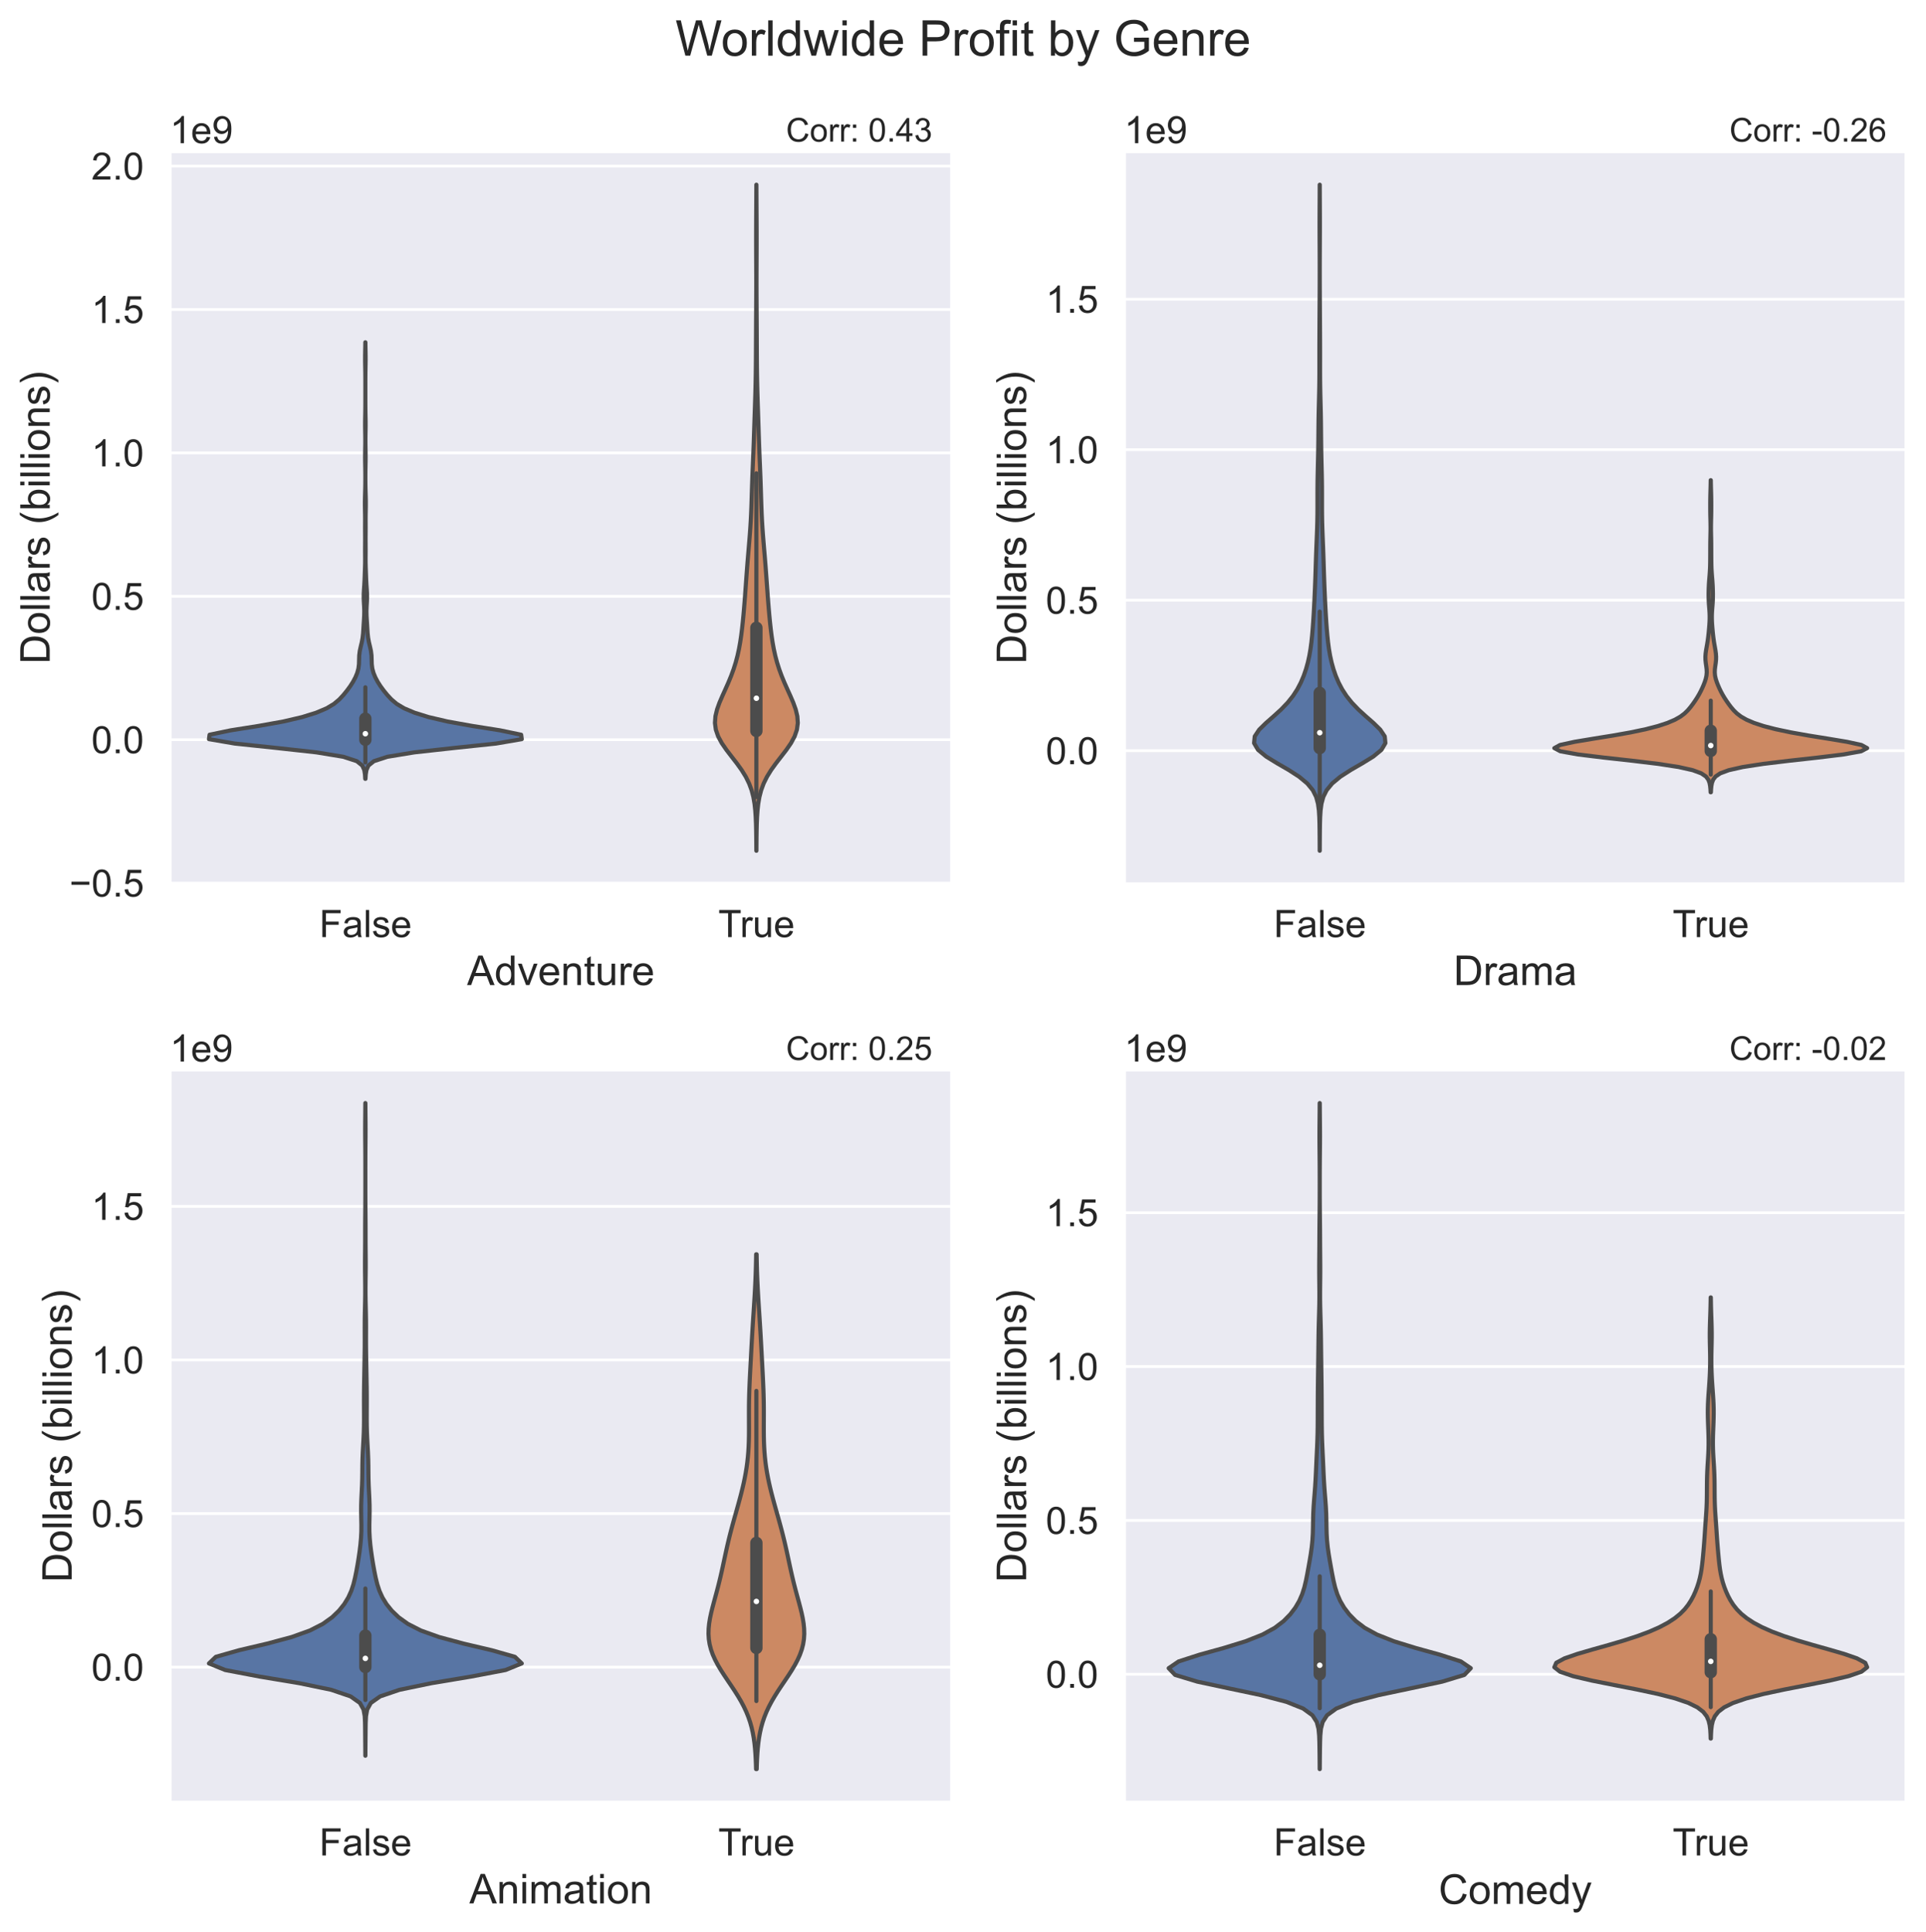 <?xml version="1.0" encoding="utf-8" standalone="no"?>
<!DOCTYPE svg PUBLIC "-//W3C//DTD SVG 1.1//EN"
  "http://www.w3.org/Graphics/SVG/1.1/DTD/svg11.dtd">
<!-- Created with matplotlib (https://matplotlib.org/) -->
<svg height="704.451pt" version="1.1" viewBox="0 0 702.095 704.451" width="702.095pt" xmlns="http://www.w3.org/2000/svg" xmlns:xlink="http://www.w3.org/1999/xlink">

 <defs>
  <style type="text/css">*{stroke-linecap:butt;stroke-linejoin:round;}</style>
 </defs>
 <g id="figure_1">
  <g id="patch_1">
   <path d="M 0 704.451 
L 702.095 704.451 
L 702.095 0 
L 0 0 
z
" style="fill:#ffffff;"/>
  </g>
  <g id="axes_1">
   <g id="patch_2">
    <path d="M 61.92 322.3 
L 346.995 322.3 
L 346.995 55.2 
L 61.92 55.2 
z
" style="fill:#eaeaf2;"/>
   </g>
   <g id="matplotlib.axis_1">
    <g id="xtick_1">
     <g id="text_1">
      <!-- False -->
      <g style="fill:#262626;" transform="translate(116.378 341.642)scale(0.138 -0.138)">
       <defs>
        <path d="M 8.203 0 
L 8.203 71.578 
L 56.5 71.578 
L 56.5 63.141 
L 17.672 63.141 
L 17.672 40.969 
L 51.266 40.969 
L 51.266 32.516 
L 17.672 32.516 
L 17.672 0 
z
" id="ArialMT-70"/>
        <path d="M 40.438 6.391 
Q 35.547 2.25 31.031 0.531 
Q 26.516 -1.172 21.344 -1.172 
Q 12.797 -1.172 8.203 3 
Q 3.609 7.172 3.609 13.672 
Q 3.609 17.484 5.344 20.625 
Q 7.078 23.781 9.891 25.688 
Q 12.703 27.594 16.219 28.562 
Q 18.797 29.25 24.031 29.891 
Q 34.672 31.156 39.703 32.906 
Q 39.75 34.719 39.75 35.203 
Q 39.75 40.578 37.25 42.781 
Q 33.891 45.75 27.25 45.75 
Q 21.047 45.75 18.094 43.578 
Q 15.141 41.406 13.719 35.891 
L 5.125 37.062 
Q 6.297 42.578 8.984 45.969 
Q 11.672 49.359 16.75 51.188 
Q 21.828 53.031 28.516 53.031 
Q 35.156 53.031 39.297 51.469 
Q 43.453 49.906 45.406 47.531 
Q 47.359 45.172 48.141 41.547 
Q 48.578 39.312 48.578 33.453 
L 48.578 21.734 
Q 48.578 9.469 49.141 6.219 
Q 49.703 2.984 51.375 0 
L 42.188 0 
Q 40.828 2.734 40.438 6.391 
z
M 39.703 26.031 
Q 34.906 24.078 25.344 22.703 
Q 19.922 21.922 17.672 20.938 
Q 15.438 19.969 14.203 18.094 
Q 12.984 16.219 12.984 13.922 
Q 12.984 10.406 15.641 8.062 
Q 18.312 5.719 23.438 5.719 
Q 28.516 5.719 32.469 7.938 
Q 36.422 10.156 38.281 14.016 
Q 39.703 17 39.703 22.797 
z
" id="ArialMT-97"/>
        <path d="M 6.391 0 
L 6.391 71.578 
L 15.188 71.578 
L 15.188 0 
z
" id="ArialMT-108"/>
        <path d="M 3.078 15.484 
L 11.766 16.844 
Q 12.5 11.625 15.844 8.844 
Q 19.188 6.062 25.203 6.062 
Q 31.25 6.062 34.172 8.516 
Q 37.109 10.984 37.109 14.312 
Q 37.109 17.281 34.516 19 
Q 32.719 20.172 25.531 21.969 
Q 15.875 24.422 12.141 26.203 
Q 8.406 27.984 6.469 31.125 
Q 4.547 34.281 4.547 38.094 
Q 4.547 41.547 6.125 44.5 
Q 7.719 47.469 10.453 49.422 
Q 12.5 50.922 16.031 51.969 
Q 19.578 53.031 23.641 53.031 
Q 29.734 53.031 34.344 51.266 
Q 38.969 49.516 41.156 46.5 
Q 43.359 43.5 44.188 38.484 
L 35.594 37.312 
Q 35.016 41.312 32.203 43.547 
Q 29.391 45.797 24.266 45.797 
Q 18.219 45.797 15.625 43.797 
Q 13.031 41.797 13.031 39.109 
Q 13.031 37.406 14.109 36.031 
Q 15.188 34.625 17.484 33.688 
Q 18.797 33.203 25.25 31.453 
Q 34.578 28.953 38.25 27.359 
Q 41.938 25.781 44.031 22.75 
Q 46.141 19.734 46.141 15.234 
Q 46.141 10.844 43.578 6.953 
Q 41.016 3.078 36.172 0.953 
Q 31.344 -1.172 25.25 -1.172 
Q 15.141 -1.172 9.844 3.031 
Q 4.547 7.234 3.078 15.484 
z
" id="ArialMT-115"/>
        <path d="M 42.094 16.703 
L 51.172 15.578 
Q 49.031 7.625 43.219 3.219 
Q 37.406 -1.172 28.375 -1.172 
Q 17 -1.172 10.328 5.828 
Q 3.656 12.844 3.656 25.484 
Q 3.656 38.578 10.391 45.797 
Q 17.141 53.031 27.875 53.031 
Q 38.281 53.031 44.875 45.953 
Q 51.469 38.875 51.469 26.031 
Q 51.469 25.25 51.422 23.688 
L 12.75 23.688 
Q 13.234 15.141 17.578 10.594 
Q 21.922 6.062 28.422 6.062 
Q 33.25 6.062 36.672 8.594 
Q 40.094 11.141 42.094 16.703 
z
M 13.234 30.906 
L 42.188 30.906 
Q 41.609 37.453 38.875 40.719 
Q 34.672 45.797 27.984 45.797 
Q 21.922 45.797 17.797 41.75 
Q 13.672 37.703 13.234 30.906 
z
" id="ArialMT-101"/>
       </defs>
       <use xlink:href="#ArialMT-70"/>
       <use x="61.084" xlink:href="#ArialMT-97"/>
       <use x="116.699" xlink:href="#ArialMT-108"/>
       <use x="138.916" xlink:href="#ArialMT-115"/>
       <use x="188.916" xlink:href="#ArialMT-101"/>
      </g>
     </g>
    </g>
    <g id="xtick_2">
     <g id="text_2">
      <!-- True -->
      <g style="fill:#262626;" transform="translate(261.849 341.642)scale(0.138 -0.138)">
       <defs>
        <path d="M 25.922 0 
L 25.922 63.141 
L 2.344 63.141 
L 2.344 71.578 
L 59.078 71.578 
L 59.078 63.141 
L 35.406 63.141 
L 35.406 0 
z
" id="ArialMT-84"/>
        <path d="M 6.5 0 
L 6.5 51.859 
L 14.406 51.859 
L 14.406 44 
Q 17.438 49.516 20 51.266 
Q 22.562 53.031 25.641 53.031 
Q 30.078 53.031 34.672 50.203 
L 31.641 42.047 
Q 28.422 43.953 25.203 43.953 
Q 22.312 43.953 20.016 42.219 
Q 17.719 40.484 16.75 37.406 
Q 15.281 32.719 15.281 27.156 
L 15.281 0 
z
" id="ArialMT-114"/>
        <path d="M 40.578 0 
L 40.578 7.625 
Q 34.516 -1.172 24.125 -1.172 
Q 19.531 -1.172 15.547 0.578 
Q 11.578 2.344 9.641 5 
Q 7.719 7.672 6.938 11.531 
Q 6.391 14.109 6.391 19.734 
L 6.391 51.859 
L 15.188 51.859 
L 15.188 23.094 
Q 15.188 16.219 15.719 13.812 
Q 16.547 10.359 19.234 8.375 
Q 21.922 6.391 25.875 6.391 
Q 29.828 6.391 33.297 8.422 
Q 36.766 10.453 38.203 13.938 
Q 39.656 17.438 39.656 24.078 
L 39.656 51.859 
L 48.438 51.859 
L 48.438 0 
z
" id="ArialMT-117"/>
       </defs>
       <use xlink:href="#ArialMT-84"/>
       <use x="57.334" xlink:href="#ArialMT-114"/>
       <use x="90.635" xlink:href="#ArialMT-117"/>
       <use x="146.25" xlink:href="#ArialMT-101"/>
      </g>
     </g>
    </g>
    <g id="text_3">
     <!-- Adventure -->
     <g style="fill:#262626;" transform="translate(170.27 359.112)scale(0.15 -0.15)">
      <defs>
       <path d="M -0.141 0 
L 27.344 71.578 
L 37.547 71.578 
L 66.844 0 
L 56.062 0 
L 47.703 21.688 
L 17.781 21.688 
L 9.906 0 
z
M 20.516 29.391 
L 44.781 29.391 
L 37.312 49.219 
Q 33.891 58.25 32.234 64.062 
Q 30.859 57.172 28.375 50.391 
z
" id="ArialMT-65"/>
       <path d="M 40.234 0 
L 40.234 6.547 
Q 35.297 -1.172 25.734 -1.172 
Q 19.531 -1.172 14.328 2.25 
Q 9.125 5.672 6.266 11.797 
Q 3.422 17.922 3.422 25.875 
Q 3.422 33.641 6 39.969 
Q 8.594 46.297 13.766 49.656 
Q 18.953 53.031 25.344 53.031 
Q 30.031 53.031 33.688 51.047 
Q 37.359 49.078 39.656 45.906 
L 39.656 71.578 
L 48.391 71.578 
L 48.391 0 
z
M 12.453 25.875 
Q 12.453 15.922 16.641 10.984 
Q 20.844 6.062 26.562 6.062 
Q 32.328 6.062 36.344 10.766 
Q 40.375 15.484 40.375 25.141 
Q 40.375 35.797 36.266 40.766 
Q 32.172 45.75 26.172 45.75 
Q 20.312 45.75 16.375 40.969 
Q 12.453 36.188 12.453 25.875 
z
" id="ArialMT-100"/>
       <path d="M 21 0 
L 1.266 51.859 
L 10.547 51.859 
L 21.688 20.797 
Q 23.484 15.766 25 10.359 
Q 26.172 14.453 28.266 20.219 
L 39.797 51.859 
L 48.828 51.859 
L 29.203 0 
z
" id="ArialMT-118"/>
       <path d="M 6.594 0 
L 6.594 51.859 
L 14.5 51.859 
L 14.5 44.484 
Q 20.219 53.031 31 53.031 
Q 35.688 53.031 39.625 51.344 
Q 43.562 49.656 45.516 46.922 
Q 47.469 44.188 48.25 40.438 
Q 48.734 37.984 48.734 31.891 
L 48.734 0 
L 39.938 0 
L 39.938 31.547 
Q 39.938 36.922 38.906 39.578 
Q 37.891 42.234 35.281 43.812 
Q 32.672 45.406 29.156 45.406 
Q 23.531 45.406 19.453 41.844 
Q 15.375 38.281 15.375 28.328 
L 15.375 0 
z
" id="ArialMT-110"/>
       <path d="M 25.781 7.859 
L 27.047 0.094 
Q 23.344 -0.688 20.406 -0.688 
Q 15.625 -0.688 12.984 0.828 
Q 10.359 2.344 9.281 4.812 
Q 8.203 7.281 8.203 15.188 
L 8.203 45.016 
L 1.766 45.016 
L 1.766 51.859 
L 8.203 51.859 
L 8.203 64.703 
L 16.938 69.969 
L 16.938 51.859 
L 25.781 51.859 
L 25.781 45.016 
L 16.938 45.016 
L 16.938 14.703 
Q 16.938 10.938 17.406 9.859 
Q 17.875 8.797 18.922 8.156 
Q 19.969 7.516 21.922 7.516 
Q 23.391 7.516 25.781 7.859 
z
" id="ArialMT-116"/>
      </defs>
      <use xlink:href="#ArialMT-65"/>
      <use x="66.699" xlink:href="#ArialMT-100"/>
      <use x="122.314" xlink:href="#ArialMT-118"/>
      <use x="172.314" xlink:href="#ArialMT-101"/>
      <use x="227.93" xlink:href="#ArialMT-110"/>
      <use x="283.545" xlink:href="#ArialMT-116"/>
      <use x="311.328" xlink:href="#ArialMT-117"/>
      <use x="366.943" xlink:href="#ArialMT-114"/>
      <use x="400.244" xlink:href="#ArialMT-101"/>
     </g>
    </g>
   </g>
   <g id="matplotlib.axis_2">
    <g id="ytick_1">
     <g id="line2d_1">
      <path clip-path="url(#pb6b4e0c7a5)" d="M 61.92 321.948 
L 346.995 321.948 
" style="fill:none;stroke:#ffffff;stroke-linecap:round;"/>
     </g>
     <g id="text_4">
      <!-- −0.5 -->
      <g style="fill:#262626;" transform="translate(25.277 326.869)scale(0.138 -0.138)">
       <defs>
        <path d="M 52.828 31.203 
L 5.562 31.203 
L 5.562 39.406 
L 52.828 39.406 
z
" id="ArialMT-8722"/>
        <path d="M 4.156 35.297 
Q 4.156 48 6.766 55.734 
Q 9.375 63.484 14.516 67.672 
Q 19.672 71.875 27.484 71.875 
Q 33.25 71.875 37.594 69.547 
Q 41.938 67.234 44.766 62.859 
Q 47.609 58.5 49.219 52.219 
Q 50.828 45.953 50.828 35.297 
Q 50.828 22.703 48.234 14.969 
Q 45.656 7.234 40.5 3 
Q 35.359 -1.219 27.484 -1.219 
Q 17.141 -1.219 11.234 6.203 
Q 4.156 15.141 4.156 35.297 
z
M 13.188 35.297 
Q 13.188 17.672 17.312 11.828 
Q 21.438 6 27.484 6 
Q 33.547 6 37.672 11.859 
Q 41.797 17.719 41.797 35.297 
Q 41.797 52.984 37.672 58.781 
Q 33.547 64.594 27.391 64.594 
Q 21.344 64.594 17.719 59.469 
Q 13.188 52.938 13.188 35.297 
z
" id="ArialMT-48"/>
        <path d="M 9.078 0 
L 9.078 10.016 
L 19.094 10.016 
L 19.094 0 
z
" id="ArialMT-46"/>
        <path d="M 4.156 18.75 
L 13.375 19.531 
Q 14.406 12.797 18.141 9.391 
Q 21.875 6 27.156 6 
Q 33.5 6 37.891 10.781 
Q 42.281 15.578 42.281 23.484 
Q 42.281 31 38.062 35.344 
Q 33.844 39.703 27 39.703 
Q 22.75 39.703 19.328 37.766 
Q 15.922 35.844 13.969 32.766 
L 5.719 33.844 
L 12.641 70.609 
L 48.25 70.609 
L 48.25 62.203 
L 19.672 62.203 
L 15.828 42.969 
Q 22.266 47.469 29.344 47.469 
Q 38.719 47.469 45.156 40.969 
Q 51.609 34.469 51.609 24.266 
Q 51.609 14.547 45.953 7.469 
Q 39.062 -1.219 27.156 -1.219 
Q 17.391 -1.219 11.203 4.25 
Q 5.031 9.719 4.156 18.75 
z
" id="ArialMT-53"/>
       </defs>
       <use xlink:href="#ArialMT-8722"/>
       <use x="58.398" xlink:href="#ArialMT-48"/>
       <use x="114.014" xlink:href="#ArialMT-46"/>
       <use x="141.797" xlink:href="#ArialMT-53"/>
      </g>
     </g>
    </g>
    <g id="ytick_2">
     <g id="line2d_2">
      <path clip-path="url(#pb6b4e0c7a5)" d="M 61.92 269.671 
L 346.995 269.671 
" style="fill:none;stroke:#ffffff;stroke-linecap:round;"/>
     </g>
     <g id="text_5">
      <!-- 0.0 -->
      <g style="fill:#262626;" transform="translate(33.307 274.592)scale(0.138 -0.138)">
       <use xlink:href="#ArialMT-48"/>
       <use x="55.615" xlink:href="#ArialMT-46"/>
       <use x="83.398" xlink:href="#ArialMT-48"/>
      </g>
     </g>
    </g>
    <g id="ytick_3">
     <g id="line2d_3">
      <path clip-path="url(#pb6b4e0c7a5)" d="M 61.92 217.393 
L 346.995 217.393 
" style="fill:none;stroke:#ffffff;stroke-linecap:round;"/>
     </g>
     <g id="text_6">
      <!-- 0.5 -->
      <g style="fill:#262626;" transform="translate(33.307 222.314)scale(0.138 -0.138)">
       <use xlink:href="#ArialMT-48"/>
       <use x="55.615" xlink:href="#ArialMT-46"/>
       <use x="83.398" xlink:href="#ArialMT-53"/>
      </g>
     </g>
    </g>
    <g id="ytick_4">
     <g id="line2d_4">
      <path clip-path="url(#pb6b4e0c7a5)" d="M 61.92 165.115 
L 346.995 165.115 
" style="fill:none;stroke:#ffffff;stroke-linecap:round;"/>
     </g>
     <g id="text_7">
      <!-- 1.0 -->
      <g style="fill:#262626;" transform="translate(33.307 170.036)scale(0.138 -0.138)">
       <defs>
        <path d="M 37.25 0 
L 28.469 0 
L 28.469 56 
Q 25.297 52.984 20.141 49.953 
Q 14.984 46.922 10.891 45.406 
L 10.891 53.906 
Q 18.266 57.375 23.781 62.297 
Q 29.297 67.234 31.594 71.875 
L 37.25 71.875 
z
" id="ArialMT-49"/>
       </defs>
       <use xlink:href="#ArialMT-49"/>
       <use x="55.615" xlink:href="#ArialMT-46"/>
       <use x="83.398" xlink:href="#ArialMT-48"/>
      </g>
     </g>
    </g>
    <g id="ytick_5">
     <g id="line2d_5">
      <path clip-path="url(#pb6b4e0c7a5)" d="M 61.92 112.837 
L 346.995 112.837 
" style="fill:none;stroke:#ffffff;stroke-linecap:round;"/>
     </g>
     <g id="text_8">
      <!-- 1.5 -->
      <g style="fill:#262626;" transform="translate(33.307 117.758)scale(0.138 -0.138)">
       <use xlink:href="#ArialMT-49"/>
       <use x="55.615" xlink:href="#ArialMT-46"/>
       <use x="83.398" xlink:href="#ArialMT-53"/>
      </g>
     </g>
    </g>
    <g id="ytick_6">
     <g id="line2d_6">
      <path clip-path="url(#pb6b4e0c7a5)" d="M 61.92 60.56 
L 346.995 60.56 
" style="fill:none;stroke:#ffffff;stroke-linecap:round;"/>
     </g>
     <g id="text_9">
      <!-- 2.0 -->
      <g style="fill:#262626;" transform="translate(33.307 65.481)scale(0.138 -0.138)">
       <defs>
        <path d="M 50.344 8.453 
L 50.344 0 
L 3.031 0 
Q 2.938 3.172 4.047 6.109 
Q 5.859 10.938 9.828 15.625 
Q 13.812 20.312 21.344 26.469 
Q 33.016 36.031 37.109 41.625 
Q 41.219 47.219 41.219 52.203 
Q 41.219 57.422 37.469 61 
Q 33.734 64.594 27.734 64.594 
Q 21.391 64.594 17.578 60.781 
Q 13.766 56.984 13.719 50.25 
L 4.688 51.172 
Q 5.609 61.281 11.656 66.578 
Q 17.719 71.875 27.938 71.875 
Q 38.234 71.875 44.234 66.156 
Q 50.25 60.453 50.25 52 
Q 50.25 47.703 48.484 43.547 
Q 46.734 39.406 42.656 34.812 
Q 38.578 30.219 29.109 22.219 
Q 21.188 15.578 18.938 13.203 
Q 16.703 10.844 15.234 8.453 
z
" id="ArialMT-50"/>
       </defs>
       <use xlink:href="#ArialMT-50"/>
       <use x="55.615" xlink:href="#ArialMT-46"/>
       <use x="83.398" xlink:href="#ArialMT-48"/>
      </g>
     </g>
    </g>
    <g id="text_10">
     <!-- Dollars (billions) -->
     <g style="fill:#262626;" transform="translate(18.12 242.094)rotate(-90)scale(0.15 -0.15)">
      <defs>
       <path d="M 7.719 0 
L 7.719 71.578 
L 32.375 71.578 
Q 40.719 71.578 45.125 70.562 
Q 51.266 69.141 55.609 65.438 
Q 61.281 60.641 64.078 53.188 
Q 66.891 45.75 66.891 36.188 
Q 66.891 28.031 64.984 21.734 
Q 63.094 15.438 60.109 11.297 
Q 57.125 7.172 53.578 4.797 
Q 50.047 2.438 45.047 1.219 
Q 40.047 0 33.547 0 
z
M 17.188 8.453 
L 32.469 8.453 
Q 39.547 8.453 43.578 9.766 
Q 47.609 11.078 50 13.484 
Q 53.375 16.844 55.25 22.531 
Q 57.125 28.219 57.125 36.328 
Q 57.125 47.562 53.438 53.594 
Q 49.75 59.625 44.484 61.672 
Q 40.672 63.141 32.234 63.141 
L 17.188 63.141 
z
" id="ArialMT-68"/>
       <path d="M 3.328 25.922 
Q 3.328 40.328 11.328 47.266 
Q 18.016 53.031 27.641 53.031 
Q 38.328 53.031 45.109 46.016 
Q 51.906 39.016 51.906 26.656 
Q 51.906 16.656 48.906 10.906 
Q 45.906 5.172 40.156 2 
Q 34.422 -1.172 27.641 -1.172 
Q 16.75 -1.172 10.031 5.812 
Q 3.328 12.797 3.328 25.922 
z
M 12.359 25.922 
Q 12.359 15.969 16.703 11.016 
Q 21.047 6.062 27.641 6.062 
Q 34.188 6.062 38.531 11.031 
Q 42.875 16.016 42.875 26.219 
Q 42.875 35.844 38.5 40.797 
Q 34.125 45.75 27.641 45.75 
Q 21.047 45.75 16.703 40.812 
Q 12.359 35.891 12.359 25.922 
z
" id="ArialMT-111"/>
       <path id="ArialMT-32"/>
       <path d="M 23.391 -21.047 
Q 16.109 -11.859 11.078 0.438 
Q 6.062 12.75 6.062 25.922 
Q 6.062 37.547 9.812 48.188 
Q 14.203 60.547 23.391 72.797 
L 29.688 72.797 
Q 23.781 62.641 21.875 58.297 
Q 18.891 51.562 17.188 44.234 
Q 15.094 35.109 15.094 25.875 
Q 15.094 2.391 29.688 -21.047 
z
" id="ArialMT-40"/>
       <path d="M 14.703 0 
L 6.547 0 
L 6.547 71.578 
L 15.328 71.578 
L 15.328 46.047 
Q 20.906 53.031 29.547 53.031 
Q 34.328 53.031 38.594 51.094 
Q 42.875 49.172 45.625 45.672 
Q 48.391 42.188 49.953 37.25 
Q 51.516 32.328 51.516 26.703 
Q 51.516 13.375 44.922 6.094 
Q 38.328 -1.172 29.109 -1.172 
Q 19.922 -1.172 14.703 6.5 
z
M 14.594 26.312 
Q 14.594 17 17.141 12.844 
Q 21.297 6.062 28.375 6.062 
Q 34.125 6.062 38.328 11.062 
Q 42.531 16.062 42.531 25.984 
Q 42.531 36.141 38.5 40.969 
Q 34.469 45.797 28.766 45.797 
Q 23 45.797 18.797 40.797 
Q 14.594 35.797 14.594 26.312 
z
" id="ArialMT-98"/>
       <path d="M 6.641 61.469 
L 6.641 71.578 
L 15.438 71.578 
L 15.438 61.469 
z
M 6.641 0 
L 6.641 51.859 
L 15.438 51.859 
L 15.438 0 
z
" id="ArialMT-105"/>
       <path d="M 12.359 -21.047 
L 6.062 -21.047 
Q 20.656 2.391 20.656 25.875 
Q 20.656 35.062 18.562 44.094 
Q 16.891 51.422 13.922 58.156 
Q 12.016 62.547 6.062 72.797 
L 12.359 72.797 
Q 21.531 60.547 25.922 48.188 
Q 29.688 37.547 29.688 25.922 
Q 29.688 12.75 24.625 0.438 
Q 19.578 -11.859 12.359 -21.047 
z
" id="ArialMT-41"/>
      </defs>
      <use xlink:href="#ArialMT-68"/>
      <use x="72.217" xlink:href="#ArialMT-111"/>
      <use x="127.832" xlink:href="#ArialMT-108"/>
      <use x="150.049" xlink:href="#ArialMT-108"/>
      <use x="172.266" xlink:href="#ArialMT-97"/>
      <use x="227.881" xlink:href="#ArialMT-114"/>
      <use x="261.182" xlink:href="#ArialMT-115"/>
      <use x="311.182" xlink:href="#ArialMT-32"/>
      <use x="338.965" xlink:href="#ArialMT-40"/>
      <use x="372.266" xlink:href="#ArialMT-98"/>
      <use x="427.881" xlink:href="#ArialMT-105"/>
      <use x="450.098" xlink:href="#ArialMT-108"/>
      <use x="472.314" xlink:href="#ArialMT-108"/>
      <use x="494.531" xlink:href="#ArialMT-105"/>
      <use x="516.748" xlink:href="#ArialMT-111"/>
      <use x="572.363" xlink:href="#ArialMT-110"/>
      <use x="627.979" xlink:href="#ArialMT-115"/>
      <use x="677.979" xlink:href="#ArialMT-41"/>
     </g>
    </g>
    <g id="text_11">
     <!-- 1e9 -->
     <g style="fill:#262626;" transform="translate(61.92 52.2)scale(0.138 -0.138)">
      <defs>
       <path d="M 5.469 16.547 
L 13.922 17.328 
Q 14.984 11.375 18.016 8.688 
Q 21.047 6 25.781 6 
Q 29.828 6 32.875 7.859 
Q 35.938 9.719 37.891 12.812 
Q 39.844 15.922 41.156 21.188 
Q 42.484 26.469 42.484 31.938 
Q 42.484 32.516 42.438 33.688 
Q 39.797 29.5 35.234 26.875 
Q 30.672 24.266 25.344 24.266 
Q 16.453 24.266 10.297 30.703 
Q 4.156 37.156 4.156 47.703 
Q 4.156 58.594 10.578 65.234 
Q 17 71.875 26.656 71.875 
Q 33.641 71.875 39.422 68.109 
Q 45.219 64.359 48.219 57.391 
Q 51.219 50.438 51.219 37.25 
Q 51.219 23.531 48.234 15.406 
Q 45.266 7.281 39.375 3.031 
Q 33.5 -1.219 25.594 -1.219 
Q 17.188 -1.219 11.859 3.438 
Q 6.547 8.109 5.469 16.547 
z
M 41.453 48.141 
Q 41.453 55.719 37.422 60.156 
Q 33.406 64.594 27.734 64.594 
Q 21.875 64.594 17.531 59.812 
Q 13.188 55.031 13.188 47.406 
Q 13.188 40.578 17.312 36.297 
Q 21.438 32.031 27.484 32.031 
Q 33.594 32.031 37.516 36.297 
Q 41.453 40.578 41.453 48.141 
z
" id="ArialMT-57"/>
      </defs>
      <use xlink:href="#ArialMT-49"/>
      <use x="55.615" xlink:href="#ArialMT-101"/>
      <use x="111.23" xlink:href="#ArialMT-57"/>
     </g>
    </g>
   </g>
   <g id="PolyCollection_1">
    <defs>
     <path d="M 133.234 -420.518 
L 133.144 -420.518 
L 133.047 -422.126 
L 132.789 -423.733 
L 132.076 -425.341 
L 130.085 -426.948 
L 125.152 -428.556 
L 115.372 -430.164 
L 100.803 -431.771 
L 85.555 -433.379 
L 76.174 -434.986 
L 76.394 -436.594 
L 84.132 -438.201 
L 94.29 -439.809 
L 103.253 -441.416 
L 110.135 -443.024 
L 115.292 -444.631 
L 119.085 -446.239 
L 121.768 -447.846 
L 123.679 -449.454 
L 125.176 -451.061 
L 126.486 -452.669 
L 127.665 -454.276 
L 128.692 -455.884 
L 129.549 -457.491 
L 130.216 -459.099 
L 130.655 -460.706 
L 130.857 -462.314 
L 130.901 -463.921 
L 130.953 -465.529 
L 131.155 -467.136 
L 131.509 -468.744 
L 131.893 -470.351 
L 132.189 -471.959 
L 132.366 -473.566 
L 132.471 -475.174 
L 132.563 -476.781 
L 132.667 -478.389 
L 132.758 -479.996 
L 132.79 -481.604 
L 132.742 -483.211 
L 132.646 -484.819 
L 132.577 -486.426 
L 132.594 -488.034 
L 132.686 -489.641 
L 132.797 -491.249 
L 132.884 -492.856 
L 132.946 -494.464 
L 133.003 -496.071 
L 133.059 -497.679 
L 133.097 -499.286 
L 133.106 -500.894 
L 133.093 -502.501 
L 133.085 -504.109 
L 133.093 -505.716 
L 133.105 -507.324 
L 133.103 -508.931 
L 133.09 -510.539 
L 133.083 -512.146 
L 133.09 -513.754 
L 133.094 -515.361 
L 133.079 -516.969 
L 133.047 -518.576 
L 133.021 -520.184 
L 133.022 -521.791 
L 133.054 -523.399 
L 133.101 -525.006 
L 133.144 -526.614 
L 133.17 -528.221 
L 133.18 -529.829 
L 133.177 -531.436 
L 133.16 -533.044 
L 133.131 -534.651 
L 133.102 -536.259 
L 133.09 -537.866 
L 133.105 -539.474 
L 133.135 -541.081 
L 133.158 -542.689 
L 133.161 -544.297 
L 133.143 -545.904 
L 133.113 -547.512 
L 133.092 -549.119 
L 133.096 -550.727 
L 133.122 -552.334 
L 133.153 -553.942 
L 133.174 -555.549 
L 133.184 -557.157 
L 133.188 -558.764 
L 133.189 -560.372 
L 133.189 -561.979 
L 133.188 -563.587 
L 133.187 -565.194 
L 133.182 -566.802 
L 133.168 -568.409 
L 133.143 -570.017 
L 133.112 -571.624 
L 133.092 -573.232 
L 133.097 -574.839 
L 133.124 -576.447 
L 133.155 -578.054 
L 133.175 -579.662 
L 133.202 -579.662 
L 133.202 -579.662 
L 133.223 -578.054 
L 133.253 -576.447 
L 133.28 -574.839 
L 133.286 -573.232 
L 133.266 -571.624 
L 133.234 -570.017 
L 133.209 -568.409 
L 133.195 -566.802 
L 133.19 -565.194 
L 133.189 -563.587 
L 133.189 -561.979 
L 133.189 -560.372 
L 133.19 -558.764 
L 133.193 -557.157 
L 133.203 -555.549 
L 133.224 -553.942 
L 133.255 -552.334 
L 133.281 -550.727 
L 133.285 -549.119 
L 133.264 -547.512 
L 133.234 -545.904 
L 133.216 -544.297 
L 133.22 -542.689 
L 133.243 -541.081 
L 133.272 -539.474 
L 133.287 -537.866 
L 133.275 -536.259 
L 133.246 -534.651 
L 133.217 -533.044 
L 133.2 -531.436 
L 133.197 -529.829 
L 133.207 -528.221 
L 133.234 -526.614 
L 133.277 -525.006 
L 133.324 -523.399 
L 133.355 -521.791 
L 133.356 -520.184 
L 133.331 -518.576 
L 133.298 -516.969 
L 133.283 -515.361 
L 133.288 -513.754 
L 133.294 -512.146 
L 133.288 -510.539 
L 133.274 -508.931 
L 133.273 -507.324 
L 133.284 -505.716 
L 133.292 -504.109 
L 133.284 -502.501 
L 133.272 -500.894 
L 133.28 -499.286 
L 133.318 -497.679 
L 133.374 -496.071 
L 133.431 -494.464 
L 133.494 -492.856 
L 133.58 -491.249 
L 133.691 -489.641 
L 133.784 -488.034 
L 133.8 -486.426 
L 133.732 -484.819 
L 133.636 -483.211 
L 133.587 -481.604 
L 133.62 -479.996 
L 133.71 -478.389 
L 133.814 -476.781 
L 133.907 -475.174 
L 134.011 -473.566 
L 134.189 -471.959 
L 134.485 -470.351 
L 134.869 -468.744 
L 135.222 -467.136 
L 135.424 -465.529 
L 135.476 -463.921 
L 135.52 -462.314 
L 135.722 -460.706 
L 136.162 -459.099 
L 136.828 -457.491 
L 137.685 -455.884 
L 138.712 -454.276 
L 139.891 -452.669 
L 141.201 -451.061 
L 142.699 -449.454 
L 144.609 -447.846 
L 147.292 -446.239 
L 151.086 -444.631 
L 156.243 -443.024 
L 163.124 -441.416 
L 172.088 -439.809 
L 182.245 -438.201 
L 189.983 -436.594 
L 190.204 -434.986 
L 180.823 -433.379 
L 165.575 -431.771 
L 151.005 -430.164 
L 141.226 -428.556 
L 136.292 -426.948 
L 134.301 -425.341 
L 133.588 -423.733 
L 133.33 -422.126 
L 133.234 -420.518 
z
" id="m4efbf2e90e" style="stroke:#4c4c4c;stroke-width:1.5;"/>
    </defs>
    <g clip-path="url(#pb6b4e0c7a5)">
     <use style="fill:#5875a4;stroke:#4c4c4c;stroke-width:1.5;" x="0" xlink:href="#m4efbf2e90e" y="704.451"/>
    </g>
   </g>
   <g id="PolyCollection_2">
    <defs>
     <path d="M 275.742 -394.292 
L 275.71 -394.292 
L 275.697 -396.745 
L 275.676 -399.198 
L 275.641 -401.65 
L 275.581 -404.103 
L 275.481 -406.556 
L 275.315 -409.009 
L 275.045 -411.461 
L 274.62 -413.914 
L 273.982 -416.367 
L 273.077 -418.819 
L 271.868 -421.272 
L 270.353 -423.725 
L 268.588 -426.177 
L 266.684 -428.63 
L 264.799 -431.083 
L 263.112 -433.536 
L 261.789 -435.988 
L 260.945 -438.441 
L 260.625 -440.894 
L 260.801 -443.346 
L 261.388 -445.799 
L 262.268 -448.252 
L 263.317 -450.705 
L 264.428 -453.157 
L 265.517 -455.61 
L 266.527 -458.063 
L 267.426 -460.515 
L 268.2 -462.968 
L 268.85 -465.421 
L 269.387 -467.874 
L 269.828 -470.326 
L 270.193 -472.779 
L 270.501 -475.232 
L 270.768 -477.684 
L 271.006 -480.137 
L 271.223 -482.59 
L 271.423 -485.043 
L 271.61 -487.495 
L 271.789 -489.948 
L 271.965 -492.401 
L 272.143 -494.853 
L 272.328 -497.306 
L 272.522 -499.759 
L 272.725 -502.211 
L 272.933 -504.664 
L 273.14 -507.117 
L 273.337 -509.57 
L 273.514 -512.022 
L 273.666 -514.475 
L 273.79 -516.928 
L 273.889 -519.38 
L 273.971 -521.833 
L 274.045 -524.286 
L 274.121 -526.739 
L 274.205 -529.191 
L 274.298 -531.644 
L 274.399 -534.097 
L 274.503 -536.549 
L 274.605 -539.002 
L 274.7 -541.455 
L 274.789 -543.908 
L 274.871 -546.36 
L 274.951 -548.813 
L 275.031 -551.266 
L 275.113 -553.718 
L 275.194 -556.171 
L 275.274 -558.624 
L 275.347 -561.076 
L 275.411 -563.529 
L 275.463 -565.982 
L 275.503 -568.435 
L 275.532 -570.887 
L 275.552 -573.34 
L 275.566 -575.793 
L 275.577 -578.245 
L 275.587 -580.698 
L 275.597 -583.151 
L 275.609 -585.604 
L 275.623 -588.056 
L 275.638 -590.509 
L 275.653 -592.962 
L 275.667 -595.414 
L 275.676 -597.867 
L 275.681 -600.32 
L 275.681 -602.773 
L 275.675 -605.225 
L 275.666 -607.678 
L 275.655 -610.131 
L 275.645 -612.583 
L 275.638 -615.036 
L 275.635 -617.489 
L 275.638 -619.941 
L 275.646 -622.394 
L 275.658 -624.847 
L 275.671 -627.3 
L 275.685 -629.752 
L 275.697 -632.205 
L 275.707 -634.658 
L 275.714 -637.11 
L 275.738 -637.11 
L 275.738 -637.11 
L 275.746 -634.658 
L 275.756 -632.205 
L 275.768 -629.752 
L 275.781 -627.3 
L 275.795 -624.847 
L 275.806 -622.394 
L 275.814 -619.941 
L 275.817 -617.489 
L 275.814 -615.036 
L 275.807 -612.583 
L 275.797 -610.131 
L 275.786 -607.678 
L 275.777 -605.225 
L 275.772 -602.773 
L 275.771 -600.32 
L 275.776 -597.867 
L 275.786 -595.414 
L 275.799 -592.962 
L 275.814 -590.509 
L 275.829 -588.056 
L 275.843 -585.604 
L 275.855 -583.151 
L 275.866 -580.698 
L 275.875 -578.245 
L 275.886 -575.793 
L 275.9 -573.34 
L 275.92 -570.887 
L 275.949 -568.435 
L 275.989 -565.982 
L 276.041 -563.529 
L 276.105 -561.076 
L 276.178 -558.624 
L 276.258 -556.171 
L 276.34 -553.718 
L 276.421 -551.266 
L 276.501 -548.813 
L 276.581 -546.36 
L 276.664 -543.908 
L 276.752 -541.455 
L 276.847 -539.002 
L 276.949 -536.549 
L 277.053 -534.097 
L 277.154 -531.644 
L 277.248 -529.191 
L 277.331 -526.739 
L 277.407 -524.286 
L 277.481 -521.833 
L 277.563 -519.38 
L 277.662 -516.928 
L 277.786 -514.475 
L 277.938 -512.022 
L 278.116 -509.57 
L 278.312 -507.117 
L 278.519 -504.664 
L 278.728 -502.211 
L 278.931 -499.759 
L 279.125 -497.306 
L 279.309 -494.853 
L 279.487 -492.401 
L 279.663 -489.948 
L 279.842 -487.495 
L 280.029 -485.043 
L 280.229 -482.59 
L 280.446 -480.137 
L 280.684 -477.684 
L 280.951 -475.232 
L 281.259 -472.779 
L 281.624 -470.326 
L 282.065 -467.874 
L 282.602 -465.421 
L 283.252 -462.968 
L 284.027 -460.515 
L 284.926 -458.063 
L 285.936 -455.61 
L 287.024 -453.157 
L 288.135 -450.705 
L 289.184 -448.252 
L 290.064 -445.799 
L 290.651 -443.346 
L 290.827 -440.894 
L 290.507 -438.441 
L 289.663 -435.988 
L 288.34 -433.536 
L 286.654 -431.083 
L 284.769 -428.63 
L 282.864 -426.177 
L 281.099 -423.725 
L 279.585 -421.272 
L 278.375 -418.819 
L 277.47 -416.367 
L 276.833 -413.914 
L 276.408 -411.461 
L 276.137 -409.009 
L 275.971 -406.556 
L 275.871 -404.103 
L 275.811 -401.65 
L 275.776 -399.198 
L 275.755 -396.745 
L 275.742 -394.292 
z
" id="m538be19a64" style="stroke:#4c4c4c;stroke-width:1.5;"/>
    </defs>
    <g clip-path="url(#pb6b4e0c7a5)">
     <use style="fill:#cc8963;stroke:#4c4c4c;stroke-width:1.5;" x="0" xlink:href="#m538be19a64" y="704.451"/>
    </g>
   </g>
   <g id="line2d_7">
    <path clip-path="url(#pb6b4e0c7a5)" d="M 133.189 277.977 
L 133.189 250.574 
" style="fill:none;stroke:#4c4c4c;stroke-linecap:round;stroke-width:1.5;"/>
   </g>
   <g id="line2d_8">
    <path clip-path="url(#pb6b4e0c7a5)" d="M 133.189 269.7 
L 133.189 261.999 
" style="fill:none;stroke:#4c4c4c;stroke-linecap:round;stroke-width:4.5;"/>
   </g>
   <g id="line2d_9">
    <path clip-path="url(#pb6b4e0c7a5)" d="M 275.726 290.606 
L 275.726 172.56 
" style="fill:none;stroke:#4c4c4c;stroke-linecap:round;stroke-width:1.5;"/>
   </g>
   <g id="line2d_10">
    <path clip-path="url(#pb6b4e0c7a5)" d="M 275.726 266.492 
L 275.726 228.867 
" style="fill:none;stroke:#4c4c4c;stroke-linecap:round;stroke-width:4.5;"/>
   </g>
   <g id="patch_3">
    <path d="M 61.92 322.3 
L 61.92 55.2 
" style="fill:none;stroke:#ffffff;stroke-linecap:square;stroke-linejoin:miter;stroke-width:1.25;"/>
   </g>
   <g id="patch_4">
    <path d="M 346.995 322.3 
L 346.995 55.2 
" style="fill:none;stroke:#ffffff;stroke-linecap:square;stroke-linejoin:miter;stroke-width:1.25;"/>
   </g>
   <g id="patch_5">
    <path d="M 61.92 322.3 
L 346.995 322.3 
" style="fill:none;stroke:#ffffff;stroke-linecap:square;stroke-linejoin:miter;stroke-width:1.25;"/>
   </g>
   <g id="patch_6">
    <path d="M 61.92 55.2 
L 346.995 55.2 
" style="fill:none;stroke:#ffffff;stroke-linecap:square;stroke-linejoin:miter;stroke-width:1.25;"/>
   </g>
   <g id="PathCollection_1">
    <defs>
     <path d="M 0 1.5 
C 0.398 1.5 0.779 1.342 1.061 1.061 
C 1.342 0.779 1.5 0.398 1.5 0 
C 1.5 -0.398 1.342 -0.779 1.061 -1.061 
C 0.779 -1.342 0.398 -1.5 0 -1.5 
C -0.398 -1.5 -0.779 -1.342 -1.061 -1.061 
C -1.342 -0.779 -1.5 -0.398 -1.5 0 
C -1.5 0.398 -1.342 0.779 -1.061 1.061 
C -0.779 1.342 -0.398 1.5 0 1.5 
z
" id="me2eecd8627" style="stroke:#4c4c4c;"/>
    </defs>
    <g clip-path="url(#pb6b4e0c7a5)">
     <use style="fill:#ffffff;stroke:#4c4c4c;" x="133.189" xlink:href="#me2eecd8627" y="267.487"/>
    </g>
   </g>
   <g id="PathCollection_2">
    <g clip-path="url(#pb6b4e0c7a5)">
     <use style="fill:#ffffff;stroke:#4c4c4c;" x="275.726" xlink:href="#me2eecd8627" y="254.56"/>
    </g>
   </g>
   <g id="text_12">
    <!-- Corr: 0.43 -->
    <g style="fill:#262626;" transform="translate(286.517 51.625)scale(0.12 -0.12)">
     <defs>
      <path d="M 58.797 25.094 
L 68.266 22.703 
Q 65.281 11.031 57.547 4.906 
Q 49.812 -1.219 38.625 -1.219 
Q 27.047 -1.219 19.797 3.484 
Q 12.547 8.203 8.766 17.141 
Q 4.984 26.078 4.984 36.328 
Q 4.984 47.516 9.25 55.828 
Q 13.531 64.156 21.406 68.469 
Q 29.297 72.797 38.766 72.797 
Q 49.516 72.797 56.828 67.328 
Q 64.156 61.859 67.047 51.953 
L 57.719 49.75 
Q 55.219 57.562 50.484 61.125 
Q 45.75 64.703 38.578 64.703 
Q 30.328 64.703 24.781 60.734 
Q 19.234 56.781 16.984 50.109 
Q 14.75 43.453 14.75 36.375 
Q 14.75 27.25 17.406 20.438 
Q 20.062 13.625 25.672 10.25 
Q 31.297 6.891 37.844 6.891 
Q 45.797 6.891 51.312 11.469 
Q 56.844 16.062 58.797 25.094 
z
" id="ArialMT-67"/>
      <path d="M 9.031 41.844 
L 9.031 51.859 
L 19.047 51.859 
L 19.047 41.844 
z
M 9.031 0 
L 9.031 10.016 
L 19.047 10.016 
L 19.047 0 
z
" id="ArialMT-58"/>
      <path d="M 32.328 0 
L 32.328 17.141 
L 1.266 17.141 
L 1.266 25.203 
L 33.938 71.578 
L 41.109 71.578 
L 41.109 25.203 
L 50.781 25.203 
L 50.781 17.141 
L 41.109 17.141 
L 41.109 0 
z
M 32.328 25.203 
L 32.328 57.469 
L 9.906 25.203 
z
" id="ArialMT-52"/>
      <path d="M 4.203 18.891 
L 12.984 20.062 
Q 14.5 12.594 18.141 9.297 
Q 21.781 6 27 6 
Q 33.203 6 37.469 10.297 
Q 41.75 14.594 41.75 20.953 
Q 41.75 27 37.797 30.922 
Q 33.844 34.859 27.734 34.859 
Q 25.25 34.859 21.531 33.891 
L 22.516 41.609 
Q 23.391 41.5 23.922 41.5 
Q 29.547 41.5 34.031 44.422 
Q 38.531 47.359 38.531 53.469 
Q 38.531 58.297 35.25 61.469 
Q 31.984 64.656 26.812 64.656 
Q 21.688 64.656 18.266 61.422 
Q 14.844 58.203 13.875 51.766 
L 5.078 53.328 
Q 6.688 62.156 12.391 67.016 
Q 18.109 71.875 26.609 71.875 
Q 32.469 71.875 37.391 69.359 
Q 42.328 66.844 44.938 62.5 
Q 47.562 58.156 47.562 53.266 
Q 47.562 48.641 45.062 44.828 
Q 42.578 41.016 37.703 38.766 
Q 44.047 37.312 47.562 32.688 
Q 51.078 28.078 51.078 21.141 
Q 51.078 11.766 44.234 5.25 
Q 37.406 -1.266 26.953 -1.266 
Q 17.531 -1.266 11.297 4.344 
Q 5.078 9.969 4.203 18.891 
z
" id="ArialMT-51"/>
     </defs>
     <use xlink:href="#ArialMT-67"/>
     <use x="72.217" xlink:href="#ArialMT-111"/>
     <use x="127.832" xlink:href="#ArialMT-114"/>
     <use x="161.133" xlink:href="#ArialMT-114"/>
     <use x="194.434" xlink:href="#ArialMT-58"/>
     <use x="222.217" xlink:href="#ArialMT-32"/>
     <use x="250" xlink:href="#ArialMT-48"/>
     <use x="305.615" xlink:href="#ArialMT-46"/>
     <use x="333.398" xlink:href="#ArialMT-52"/>
     <use x="389.014" xlink:href="#ArialMT-51"/>
    </g>
   </g>
  </g>
  <g id="axes_2">
   <g id="patch_7">
    <path d="M 409.82 322.3 
L 694.895 322.3 
L 694.895 55.2 
L 409.82 55.2 
z
" style="fill:#eaeaf2;"/>
   </g>
   <g id="matplotlib.axis_3">
    <g id="xtick_3">
     <g id="text_13">
      <!-- False -->
      <g style="fill:#262626;" transform="translate(464.278 341.642)scale(0.138 -0.138)">
       <use xlink:href="#ArialMT-70"/>
       <use x="61.084" xlink:href="#ArialMT-97"/>
       <use x="116.699" xlink:href="#ArialMT-108"/>
       <use x="138.916" xlink:href="#ArialMT-115"/>
       <use x="188.916" xlink:href="#ArialMT-101"/>
      </g>
     </g>
    </g>
    <g id="xtick_4">
     <g id="text_14">
      <!-- True -->
      <g style="fill:#262626;" transform="translate(609.749 341.642)scale(0.138 -0.138)">
       <use xlink:href="#ArialMT-84"/>
       <use x="57.334" xlink:href="#ArialMT-114"/>
       <use x="90.635" xlink:href="#ArialMT-117"/>
       <use x="146.25" xlink:href="#ArialMT-101"/>
      </g>
     </g>
    </g>
    <g id="text_15">
     <!-- Drama -->
     <g style="fill:#262626;" transform="translate(529.855 359.112)scale(0.15 -0.15)">
      <defs>
       <path d="M 6.594 0 
L 6.594 51.859 
L 14.453 51.859 
L 14.453 44.578 
Q 16.891 48.391 20.938 50.703 
Q 25 53.031 30.172 53.031 
Q 35.938 53.031 39.625 50.641 
Q 43.312 48.25 44.828 43.953 
Q 50.984 53.031 60.844 53.031 
Q 68.562 53.031 72.703 48.75 
Q 76.859 44.484 76.859 35.594 
L 76.859 0 
L 68.109 0 
L 68.109 32.672 
Q 68.109 37.938 67.25 40.25 
Q 66.406 42.578 64.156 43.984 
Q 61.922 45.406 58.891 45.406 
Q 53.422 45.406 49.797 41.766 
Q 46.188 38.141 46.188 30.125 
L 46.188 0 
L 37.406 0 
L 37.406 33.688 
Q 37.406 39.547 35.25 42.469 
Q 33.109 45.406 28.219 45.406 
Q 24.516 45.406 21.359 43.453 
Q 18.219 41.5 16.797 37.734 
Q 15.375 33.984 15.375 26.906 
L 15.375 0 
z
" id="ArialMT-109"/>
      </defs>
      <use xlink:href="#ArialMT-68"/>
      <use x="72.217" xlink:href="#ArialMT-114"/>
      <use x="105.518" xlink:href="#ArialMT-97"/>
      <use x="161.133" xlink:href="#ArialMT-109"/>
      <use x="244.434" xlink:href="#ArialMT-97"/>
     </g>
    </g>
   </g>
   <g id="matplotlib.axis_4">
    <g id="ytick_7">
     <g id="line2d_11">
      <path clip-path="url(#p58f35af5b7)" d="M 409.82 273.669 
L 694.895 273.669 
" style="fill:none;stroke:#ffffff;stroke-linecap:round;"/>
     </g>
     <g id="text_16">
      <!-- 0.0 -->
      <g style="fill:#262626;" transform="translate(381.207 278.59)scale(0.138 -0.138)">
       <use xlink:href="#ArialMT-48"/>
       <use x="55.615" xlink:href="#ArialMT-46"/>
       <use x="83.398" xlink:href="#ArialMT-48"/>
      </g>
     </g>
    </g>
    <g id="ytick_8">
     <g id="line2d_12">
      <path clip-path="url(#p58f35af5b7)" d="M 409.82 218.808 
L 694.895 218.808 
" style="fill:none;stroke:#ffffff;stroke-linecap:round;"/>
     </g>
     <g id="text_17">
      <!-- 0.5 -->
      <g style="fill:#262626;" transform="translate(381.207 223.729)scale(0.138 -0.138)">
       <use xlink:href="#ArialMT-48"/>
       <use x="55.615" xlink:href="#ArialMT-46"/>
       <use x="83.398" xlink:href="#ArialMT-53"/>
      </g>
     </g>
    </g>
    <g id="ytick_9">
     <g id="line2d_13">
      <path clip-path="url(#p58f35af5b7)" d="M 409.82 163.947 
L 694.895 163.947 
" style="fill:none;stroke:#ffffff;stroke-linecap:round;"/>
     </g>
     <g id="text_18">
      <!-- 1.0 -->
      <g style="fill:#262626;" transform="translate(381.207 168.868)scale(0.138 -0.138)">
       <use xlink:href="#ArialMT-49"/>
       <use x="55.615" xlink:href="#ArialMT-46"/>
       <use x="83.398" xlink:href="#ArialMT-48"/>
      </g>
     </g>
    </g>
    <g id="ytick_10">
     <g id="line2d_14">
      <path clip-path="url(#p58f35af5b7)" d="M 409.82 109.086 
L 694.895 109.086 
" style="fill:none;stroke:#ffffff;stroke-linecap:round;"/>
     </g>
     <g id="text_19">
      <!-- 1.5 -->
      <g style="fill:#262626;" transform="translate(381.207 114.007)scale(0.138 -0.138)">
       <use xlink:href="#ArialMT-49"/>
       <use x="55.615" xlink:href="#ArialMT-46"/>
       <use x="83.398" xlink:href="#ArialMT-53"/>
      </g>
     </g>
    </g>
    <g id="text_20">
     <!-- Dollars (billions) -->
     <g style="fill:#262626;" transform="translate(374.05 242.094)rotate(-90)scale(0.15 -0.15)">
      <use xlink:href="#ArialMT-68"/>
      <use x="72.217" xlink:href="#ArialMT-111"/>
      <use x="127.832" xlink:href="#ArialMT-108"/>
      <use x="150.049" xlink:href="#ArialMT-108"/>
      <use x="172.266" xlink:href="#ArialMT-97"/>
      <use x="227.881" xlink:href="#ArialMT-114"/>
      <use x="261.182" xlink:href="#ArialMT-115"/>
      <use x="311.182" xlink:href="#ArialMT-32"/>
      <use x="338.965" xlink:href="#ArialMT-40"/>
      <use x="372.266" xlink:href="#ArialMT-98"/>
      <use x="427.881" xlink:href="#ArialMT-105"/>
      <use x="450.098" xlink:href="#ArialMT-108"/>
      <use x="472.314" xlink:href="#ArialMT-108"/>
      <use x="494.531" xlink:href="#ArialMT-105"/>
      <use x="516.748" xlink:href="#ArialMT-111"/>
      <use x="572.363" xlink:href="#ArialMT-110"/>
      <use x="627.979" xlink:href="#ArialMT-115"/>
      <use x="677.979" xlink:href="#ArialMT-41"/>
     </g>
    </g>
    <g id="text_21">
     <!-- 1e9 -->
     <g style="fill:#262626;" transform="translate(409.82 52.2)scale(0.138 -0.138)">
      <use xlink:href="#ArialMT-49"/>
      <use x="55.615" xlink:href="#ArialMT-101"/>
      <use x="111.23" xlink:href="#ArialMT-57"/>
     </g>
    </g>
   </g>
   <g id="PolyCollection_3">
    <defs>
     <path d="M 481.097 -394.292 
L 481.08 -394.292 
L 481.072 -396.745 
L 481.059 -399.198 
L 481.038 -401.65 
L 481.002 -404.103 
L 480.93 -406.556 
L 480.778 -409.009 
L 480.45 -411.461 
L 479.789 -413.914 
L 478.571 -416.367 
L 476.558 -418.819 
L 473.608 -421.272 
L 469.809 -423.725 
L 465.572 -426.177 
L 461.581 -428.63 
L 458.592 -431.083 
L 457.148 -433.536 
L 457.385 -435.988 
L 459.02 -438.441 
L 461.517 -440.894 
L 464.319 -443.346 
L 467.009 -445.799 
L 469.365 -448.252 
L 471.326 -450.705 
L 472.918 -453.157 
L 474.203 -455.61 
L 475.243 -458.063 
L 476.088 -460.515 
L 476.77 -462.968 
L 477.311 -465.421 
L 477.732 -467.874 
L 478.056 -470.326 
L 478.312 -472.779 
L 478.521 -475.232 
L 478.699 -477.684 
L 478.855 -480.137 
L 478.995 -482.59 
L 479.121 -485.043 
L 479.237 -487.495 
L 479.344 -489.948 
L 479.44 -492.401 
L 479.526 -494.853 
L 479.604 -497.306 
L 479.68 -499.759 
L 479.761 -502.211 
L 479.852 -504.664 
L 479.952 -507.117 
L 480.052 -509.57 
L 480.142 -512.022 
L 480.209 -514.475 
L 480.25 -516.928 
L 480.265 -519.38 
L 480.265 -521.833 
L 480.264 -524.286 
L 480.272 -526.739 
L 480.297 -529.191 
L 480.34 -531.644 
L 480.395 -534.097 
L 480.454 -536.549 
L 480.508 -539.002 
L 480.552 -541.455 
L 480.584 -543.908 
L 480.607 -546.36 
L 480.628 -548.813 
L 480.656 -551.266 
L 480.697 -553.718 
L 480.752 -556.171 
L 480.814 -558.624 
L 480.874 -561.076 
L 480.921 -563.529 
L 480.951 -565.982 
L 480.963 -568.435 
L 480.963 -570.887 
L 480.96 -573.34 
L 480.959 -575.793 
L 480.963 -578.245 
L 480.972 -580.698 
L 480.983 -583.151 
L 480.994 -585.604 
L 481.007 -588.056 
L 481.021 -590.509 
L 481.036 -592.962 
L 481.051 -595.414 
L 481.064 -597.867 
L 481.074 -600.32 
L 481.08 -602.773 
L 481.082 -605.225 
L 481.08 -607.678 
L 481.075 -610.131 
L 481.066 -612.583 
L 481.054 -615.036 
L 481.043 -617.489 
L 481.034 -619.941 
L 481.03 -622.394 
L 481.033 -624.847 
L 481.041 -627.3 
L 481.053 -629.752 
L 481.064 -632.205 
L 481.074 -634.658 
L 481.081 -637.11 
L 481.097 -637.11 
L 481.097 -637.11 
L 481.103 -634.658 
L 481.113 -632.205 
L 481.125 -629.752 
L 481.136 -627.3 
L 481.145 -624.847 
L 481.147 -622.394 
L 481.144 -619.941 
L 481.134 -617.489 
L 481.123 -615.036 
L 481.112 -612.583 
L 481.103 -610.131 
L 481.097 -607.678 
L 481.096 -605.225 
L 481.098 -602.773 
L 481.104 -600.32 
L 481.114 -597.867 
L 481.127 -595.414 
L 481.141 -592.962 
L 481.156 -590.509 
L 481.17 -588.056 
L 481.183 -585.604 
L 481.195 -583.151 
L 481.206 -580.698 
L 481.214 -578.245 
L 481.218 -575.793 
L 481.217 -573.34 
L 481.214 -570.887 
L 481.215 -568.435 
L 481.227 -565.982 
L 481.256 -563.529 
L 481.304 -561.076 
L 481.363 -558.624 
L 481.426 -556.171 
L 481.48 -553.718 
L 481.521 -551.266 
L 481.549 -548.813 
L 481.571 -546.36 
L 481.594 -543.908 
L 481.625 -541.455 
L 481.669 -539.002 
L 481.723 -536.549 
L 481.782 -534.097 
L 481.837 -531.644 
L 481.88 -529.191 
L 481.906 -526.739 
L 481.914 -524.286 
L 481.912 -521.833 
L 481.912 -519.38 
L 481.928 -516.928 
L 481.968 -514.475 
L 482.036 -512.022 
L 482.125 -509.57 
L 482.225 -507.117 
L 482.325 -504.664 
L 482.416 -502.211 
L 482.497 -499.759 
L 482.573 -497.306 
L 482.652 -494.853 
L 482.737 -492.401 
L 482.834 -489.948 
L 482.94 -487.495 
L 483.056 -485.043 
L 483.183 -482.59 
L 483.322 -480.137 
L 483.478 -477.684 
L 483.657 -475.232 
L 483.866 -472.779 
L 484.121 -470.326 
L 484.446 -467.874 
L 484.866 -465.421 
L 485.407 -462.968 
L 486.089 -460.515 
L 486.934 -458.063 
L 487.975 -455.61 
L 489.26 -453.157 
L 490.852 -450.705 
L 492.812 -448.252 
L 495.169 -445.799 
L 497.858 -443.346 
L 500.66 -440.894 
L 503.158 -438.441 
L 504.793 -435.988 
L 505.03 -433.536 
L 503.585 -431.083 
L 500.596 -428.63 
L 496.606 -426.177 
L 492.368 -423.725 
L 488.57 -421.272 
L 485.619 -418.819 
L 483.607 -416.367 
L 482.388 -413.914 
L 481.727 -411.461 
L 481.4 -409.009 
L 481.247 -406.556 
L 481.175 -404.103 
L 481.139 -401.65 
L 481.118 -399.198 
L 481.105 -396.745 
L 481.097 -394.292 
z
" id="me83e356b9c" style="stroke:#4c4c4c;stroke-width:1.5;"/>
    </defs>
    <g clip-path="url(#p58f35af5b7)">
     <use style="fill:#5875a4;stroke:#4c4c4c;stroke-width:1.5;" x="0" xlink:href="#me83e356b9c" y="704.451"/>
    </g>
   </g>
   <g id="PolyCollection_4">
    <defs>
     <path d="M 623.68 -415.622 
L 623.573 -415.622 
L 623.512 -416.771 
L 623.396 -417.921 
L 623.175 -419.07 
L 622.742 -420.219 
L 621.871 -421.368 
L 620.169 -422.517 
L 617.068 -423.666 
L 611.96 -424.816 
L 604.498 -425.965 
L 594.98 -427.114 
L 584.588 -428.263 
L 575.206 -429.412 
L 568.798 -430.561 
L 566.611 -431.711 
L 568.685 -432.86 
L 573.961 -434.009 
L 580.871 -435.158 
L 588.001 -436.307 
L 594.47 -437.456 
L 599.931 -438.606 
L 604.362 -439.755 
L 607.862 -440.904 
L 610.555 -442.053 
L 612.58 -443.202 
L 614.096 -444.351 
L 615.269 -445.501 
L 616.242 -446.65 
L 617.106 -447.799 
L 617.907 -448.948 
L 618.653 -450.097 
L 619.335 -451.246 
L 619.95 -452.396 
L 620.502 -453.545 
L 621.003 -454.694 
L 621.449 -455.843 
L 621.816 -456.992 
L 622.065 -458.141 
L 622.167 -459.291 
L 622.124 -460.44 
L 621.982 -461.589 
L 621.814 -462.738 
L 621.695 -463.887 
L 621.672 -465.036 
L 621.752 -466.186 
L 621.911 -467.335 
L 622.111 -468.484 
L 622.315 -469.633 
L 622.5 -470.782 
L 622.659 -471.931 
L 622.793 -473.081 
L 622.91 -474.23 
L 623.015 -475.379 
L 623.107 -476.528 
L 623.179 -477.677 
L 623.221 -478.826 
L 623.223 -479.976 
L 623.183 -481.125 
L 623.108 -482.274 
L 623.016 -483.423 
L 622.931 -484.572 
L 622.87 -485.721 
L 622.839 -486.871 
L 622.836 -488.02 
L 622.854 -489.169 
L 622.891 -490.318 
L 622.949 -491.467 
L 623.027 -492.616 
L 623.118 -493.766 
L 623.211 -494.915 
L 623.294 -496.064 
L 623.356 -497.213 
L 623.396 -498.362 
L 623.418 -499.511 
L 623.428 -500.661 
L 623.435 -501.81 
L 623.44 -502.959 
L 623.443 -504.108 
L 623.447 -505.257 
L 623.455 -506.406 
L 623.471 -507.556 
L 623.495 -508.705 
L 623.521 -509.854 
L 623.541 -511.003 
L 623.548 -512.152 
L 623.538 -513.301 
L 623.516 -514.451 
L 623.488 -515.6 
L 623.463 -516.749 
L 623.447 -517.898 
L 623.438 -519.047 
L 623.436 -520.196 
L 623.439 -521.346 
L 623.45 -522.495 
L 623.469 -523.644 
L 623.498 -524.793 
L 623.531 -525.942 
L 623.563 -527.091 
L 623.589 -528.241 
L 623.607 -529.39 
L 623.645 -529.39 
L 623.645 -529.39 
L 623.663 -528.241 
L 623.689 -527.091 
L 623.721 -525.942 
L 623.755 -524.793 
L 623.783 -523.644 
L 623.803 -522.495 
L 623.813 -521.346 
L 623.816 -520.196 
L 623.814 -519.047 
L 623.806 -517.898 
L 623.789 -516.749 
L 623.764 -515.6 
L 623.737 -514.451 
L 623.714 -513.301 
L 623.705 -512.152 
L 623.711 -511.003 
L 623.731 -509.854 
L 623.757 -508.705 
L 623.781 -507.556 
L 623.797 -506.406 
L 623.805 -505.257 
L 623.809 -504.108 
L 623.813 -502.959 
L 623.817 -501.81 
L 623.824 -500.661 
L 623.835 -499.511 
L 623.856 -498.362 
L 623.896 -497.213 
L 623.959 -496.064 
L 624.041 -494.915 
L 624.135 -493.766 
L 624.226 -492.616 
L 624.303 -491.467 
L 624.361 -490.318 
L 624.398 -489.169 
L 624.416 -488.02 
L 624.413 -486.871 
L 624.383 -485.721 
L 624.322 -484.572 
L 624.236 -483.423 
L 624.144 -482.274 
L 624.069 -481.125 
L 624.029 -479.976 
L 624.031 -478.826 
L 624.073 -477.677 
L 624.145 -476.528 
L 624.237 -475.379 
L 624.342 -474.23 
L 624.459 -473.081 
L 624.594 -471.931 
L 624.752 -470.782 
L 624.937 -469.633 
L 625.142 -468.484 
L 625.342 -467.335 
L 625.501 -466.186 
L 625.581 -465.036 
L 625.557 -463.887 
L 625.438 -462.738 
L 625.271 -461.589 
L 625.128 -460.44 
L 625.086 -459.291 
L 625.187 -458.141 
L 625.436 -456.992 
L 625.803 -455.843 
L 626.249 -454.694 
L 626.75 -453.545 
L 627.303 -452.396 
L 627.917 -451.246 
L 628.6 -450.097 
L 629.345 -448.948 
L 630.146 -447.799 
L 631.011 -446.65 
L 631.983 -445.501 
L 633.157 -444.351 
L 634.673 -443.202 
L 636.697 -442.053 
L 639.39 -440.904 
L 642.89 -439.755 
L 647.321 -438.606 
L 652.782 -437.456 
L 659.252 -436.307 
L 666.382 -435.158 
L 673.292 -434.009 
L 678.568 -432.86 
L 680.641 -431.711 
L 678.454 -430.561 
L 672.046 -429.412 
L 662.665 -428.263 
L 652.272 -427.114 
L 642.755 -425.965 
L 635.292 -424.816 
L 630.184 -423.666 
L 627.083 -422.517 
L 625.381 -421.368 
L 624.511 -420.219 
L 624.077 -419.07 
L 623.856 -417.921 
L 623.741 -416.771 
L 623.68 -415.622 
z
" id="m89b013d067" style="stroke:#4c4c4c;stroke-width:1.5;"/>
    </defs>
    <g clip-path="url(#p58f35af5b7)">
     <use style="fill:#cc8963;stroke:#4c4c4c;stroke-width:1.5;" x="0" xlink:href="#m89b013d067" y="704.451"/>
    </g>
   </g>
   <g id="line2d_15">
    <path clip-path="url(#p58f35af5b7)" d="M 481.089 295.64 
L 481.089 222.969 
" style="fill:none;stroke:#4c4c4c;stroke-linecap:round;stroke-width:1.5;"/>
   </g>
   <g id="line2d_16">
    <path clip-path="url(#p58f35af5b7)" d="M 481.089 272.726 
L 481.089 252.597 
" style="fill:none;stroke:#4c4c4c;stroke-linecap:round;stroke-width:4.5;"/>
   </g>
   <g id="line2d_17">
    <path clip-path="url(#p58f35af5b7)" d="M 623.626 282.387 
L 623.626 255.434 
" style="fill:none;stroke:#4c4c4c;stroke-linecap:round;stroke-width:1.5;"/>
   </g>
   <g id="line2d_18">
    <path clip-path="url(#p58f35af5b7)" d="M 623.626 273.767 
L 623.626 266.405 
" style="fill:none;stroke:#4c4c4c;stroke-linecap:round;stroke-width:4.5;"/>
   </g>
   <g id="patch_8">
    <path d="M 409.82 322.3 
L 409.82 55.2 
" style="fill:none;stroke:#ffffff;stroke-linecap:square;stroke-linejoin:miter;stroke-width:1.25;"/>
   </g>
   <g id="patch_9">
    <path d="M 694.895 322.3 
L 694.895 55.2 
" style="fill:none;stroke:#ffffff;stroke-linecap:square;stroke-linejoin:miter;stroke-width:1.25;"/>
   </g>
   <g id="patch_10">
    <path d="M 409.82 322.3 
L 694.895 322.3 
" style="fill:none;stroke:#ffffff;stroke-linecap:square;stroke-linejoin:miter;stroke-width:1.25;"/>
   </g>
   <g id="patch_11">
    <path d="M 409.82 55.2 
L 694.895 55.2 
" style="fill:none;stroke:#ffffff;stroke-linecap:square;stroke-linejoin:miter;stroke-width:1.25;"/>
   </g>
   <g id="PathCollection_3">
    <g clip-path="url(#p58f35af5b7)">
     <use style="fill:#ffffff;stroke:#4c4c4c;" x="481.089" xlink:href="#me2eecd8627" y="267.124"/>
    </g>
   </g>
   <g id="PathCollection_4">
    <g clip-path="url(#p58f35af5b7)">
     <use style="fill:#ffffff;stroke:#4c4c4c;" x="623.626" xlink:href="#me2eecd8627" y="271.802"/>
    </g>
   </g>
   <g id="text_22">
    <!-- Corr: -0.26 -->
    <g style="fill:#262626;" transform="translate(630.421 51.625)scale(0.12 -0.12)">
     <defs>
      <path d="M 3.172 21.484 
L 3.172 30.328 
L 30.172 30.328 
L 30.172 21.484 
z
" id="ArialMT-45"/>
      <path d="M 49.75 54.047 
L 41.016 53.375 
Q 39.844 58.547 37.703 60.891 
Q 34.125 64.656 28.906 64.656 
Q 24.703 64.656 21.531 62.312 
Q 17.391 59.281 14.984 53.469 
Q 12.594 47.656 12.5 36.922 
Q 15.672 41.75 20.266 44.094 
Q 24.859 46.438 29.891 46.438 
Q 38.672 46.438 44.844 39.969 
Q 51.031 33.5 51.031 23.25 
Q 51.031 16.5 48.125 10.719 
Q 45.219 4.938 40.141 1.859 
Q 35.062 -1.219 28.609 -1.219 
Q 17.625 -1.219 10.688 6.859 
Q 3.766 14.938 3.766 33.5 
Q 3.766 54.25 11.422 63.672 
Q 18.109 71.875 29.438 71.875 
Q 37.891 71.875 43.281 67.141 
Q 48.688 62.406 49.75 54.047 
z
M 13.875 23.188 
Q 13.875 18.656 15.797 14.5 
Q 17.719 10.359 21.188 8.172 
Q 24.656 6 28.469 6 
Q 34.031 6 38.031 10.484 
Q 42.047 14.984 42.047 22.703 
Q 42.047 30.125 38.078 34.391 
Q 34.125 38.672 28.125 38.672 
Q 22.172 38.672 18.016 34.391 
Q 13.875 30.125 13.875 23.188 
z
" id="ArialMT-54"/>
     </defs>
     <use xlink:href="#ArialMT-67"/>
     <use x="72.217" xlink:href="#ArialMT-111"/>
     <use x="127.832" xlink:href="#ArialMT-114"/>
     <use x="161.133" xlink:href="#ArialMT-114"/>
     <use x="194.434" xlink:href="#ArialMT-58"/>
     <use x="222.217" xlink:href="#ArialMT-32"/>
     <use x="250" xlink:href="#ArialMT-45"/>
     <use x="283.301" xlink:href="#ArialMT-48"/>
     <use x="338.916" xlink:href="#ArialMT-46"/>
     <use x="366.699" xlink:href="#ArialMT-50"/>
     <use x="422.314" xlink:href="#ArialMT-54"/>
    </g>
   </g>
  </g>
  <g id="axes_3">
   <g id="patch_12">
    <path d="M 61.92 657.1 
L 346.995 657.1 
L 346.995 390 
L 61.92 390 
z
" style="fill:#eaeaf2;"/>
   </g>
   <g id="matplotlib.axis_5">
    <g id="xtick_5">
     <g id="text_23">
      <!-- False -->
      <g style="fill:#262626;" transform="translate(116.378 676.442)scale(0.138 -0.138)">
       <use xlink:href="#ArialMT-70"/>
       <use x="61.084" xlink:href="#ArialMT-97"/>
       <use x="116.699" xlink:href="#ArialMT-108"/>
       <use x="138.916" xlink:href="#ArialMT-115"/>
       <use x="188.916" xlink:href="#ArialMT-101"/>
      </g>
     </g>
    </g>
    <g id="xtick_6">
     <g id="text_24">
      <!-- True -->
      <g style="fill:#262626;" transform="translate(261.849 676.442)scale(0.138 -0.138)">
       <use xlink:href="#ArialMT-84"/>
       <use x="57.334" xlink:href="#ArialMT-114"/>
       <use x="90.635" xlink:href="#ArialMT-117"/>
       <use x="146.25" xlink:href="#ArialMT-101"/>
      </g>
     </g>
    </g>
    <g id="text_25">
     <!-- Animation -->
     <g style="fill:#262626;" transform="translate(171.108 693.912)scale(0.15 -0.15)">
      <use xlink:href="#ArialMT-65"/>
      <use x="66.699" xlink:href="#ArialMT-110"/>
      <use x="122.314" xlink:href="#ArialMT-105"/>
      <use x="144.531" xlink:href="#ArialMT-109"/>
      <use x="227.832" xlink:href="#ArialMT-97"/>
      <use x="283.447" xlink:href="#ArialMT-116"/>
      <use x="311.23" xlink:href="#ArialMT-105"/>
      <use x="333.447" xlink:href="#ArialMT-111"/>
      <use x="389.062" xlink:href="#ArialMT-110"/>
     </g>
    </g>
   </g>
   <g id="matplotlib.axis_6">
    <g id="ytick_11">
     <g id="line2d_19">
      <path clip-path="url(#p9243422318)" d="M 61.92 607.782 
L 346.995 607.782 
" style="fill:none;stroke:#ffffff;stroke-linecap:round;"/>
     </g>
     <g id="text_26">
      <!-- 0.0 -->
      <g style="fill:#262626;" transform="translate(33.307 612.703)scale(0.138 -0.138)">
       <use xlink:href="#ArialMT-48"/>
       <use x="55.615" xlink:href="#ArialMT-46"/>
       <use x="83.398" xlink:href="#ArialMT-48"/>
      </g>
     </g>
    </g>
    <g id="ytick_12">
     <g id="line2d_20">
      <path clip-path="url(#p9243422318)" d="M 61.92 551.788 
L 346.995 551.788 
" style="fill:none;stroke:#ffffff;stroke-linecap:round;"/>
     </g>
     <g id="text_27">
      <!-- 0.5 -->
      <g style="fill:#262626;" transform="translate(33.307 556.709)scale(0.138 -0.138)">
       <use xlink:href="#ArialMT-48"/>
       <use x="55.615" xlink:href="#ArialMT-46"/>
       <use x="83.398" xlink:href="#ArialMT-53"/>
      </g>
     </g>
    </g>
    <g id="ytick_13">
     <g id="line2d_21">
      <path clip-path="url(#p9243422318)" d="M 61.92 495.794 
L 346.995 495.794 
" style="fill:none;stroke:#ffffff;stroke-linecap:round;"/>
     </g>
     <g id="text_28">
      <!-- 1.0 -->
      <g style="fill:#262626;" transform="translate(33.307 500.715)scale(0.138 -0.138)">
       <use xlink:href="#ArialMT-49"/>
       <use x="55.615" xlink:href="#ArialMT-46"/>
       <use x="83.398" xlink:href="#ArialMT-48"/>
      </g>
     </g>
    </g>
    <g id="ytick_14">
     <g id="line2d_22">
      <path clip-path="url(#p9243422318)" d="M 61.92 439.8 
L 346.995 439.8 
" style="fill:none;stroke:#ffffff;stroke-linecap:round;"/>
     </g>
     <g id="text_29">
      <!-- 1.5 -->
      <g style="fill:#262626;" transform="translate(33.307 444.721)scale(0.138 -0.138)">
       <use xlink:href="#ArialMT-49"/>
       <use x="55.615" xlink:href="#ArialMT-46"/>
       <use x="83.398" xlink:href="#ArialMT-53"/>
      </g>
     </g>
    </g>
    <g id="text_30">
     <!-- Dollars (billions) -->
     <g style="fill:#262626;" transform="translate(26.15 576.894)rotate(-90)scale(0.15 -0.15)">
      <use xlink:href="#ArialMT-68"/>
      <use x="72.217" xlink:href="#ArialMT-111"/>
      <use x="127.832" xlink:href="#ArialMT-108"/>
      <use x="150.049" xlink:href="#ArialMT-108"/>
      <use x="172.266" xlink:href="#ArialMT-97"/>
      <use x="227.881" xlink:href="#ArialMT-114"/>
      <use x="261.182" xlink:href="#ArialMT-115"/>
      <use x="311.182" xlink:href="#ArialMT-32"/>
      <use x="338.965" xlink:href="#ArialMT-40"/>
      <use x="372.266" xlink:href="#ArialMT-98"/>
      <use x="427.881" xlink:href="#ArialMT-105"/>
      <use x="450.098" xlink:href="#ArialMT-108"/>
      <use x="472.314" xlink:href="#ArialMT-108"/>
      <use x="494.531" xlink:href="#ArialMT-105"/>
      <use x="516.748" xlink:href="#ArialMT-111"/>
      <use x="572.363" xlink:href="#ArialMT-110"/>
      <use x="627.979" xlink:href="#ArialMT-115"/>
      <use x="677.979" xlink:href="#ArialMT-41"/>
     </g>
    </g>
    <g id="text_31">
     <!-- 1e9 -->
     <g style="fill:#262626;" transform="translate(61.92 387)scale(0.138 -0.138)">
      <use xlink:href="#ArialMT-49"/>
      <use x="55.615" xlink:href="#ArialMT-101"/>
      <use x="111.23" xlink:href="#ArialMT-57"/>
     </g>
    </g>
   </g>
   <g id="PolyCollection_5">
    <defs>
     <path d="M 133.199 -64.374 
L 133.179 -64.374 
L 133.165 -66.777 
L 133.145 -69.181 
L 133.122 -71.584 
L 133.102 -73.987 
L 133.069 -76.391 
L 132.952 -78.794 
L 132.526 -81.198 
L 131.206 -83.601 
L 127.808 -86.004 
L 120.728 -88.408 
L 109.127 -90.811 
L 94.71 -93.215 
L 82.081 -95.618 
L 76.174 -98.021 
L 78.673 -100.425 
L 87.117 -102.828 
L 97.338 -105.232 
L 106.305 -107.635 
L 112.999 -110.038 
L 117.704 -112.442 
L 121.059 -114.845 
L 123.565 -117.249 
L 125.491 -119.652 
L 126.96 -122.055 
L 128.048 -124.459 
L 128.837 -126.862 
L 129.427 -129.266 
L 129.913 -131.669 
L 130.347 -134.072 
L 130.738 -136.476 
L 131.085 -138.879 
L 131.378 -141.283 
L 131.598 -143.686 
L 131.718 -146.089 
L 131.735 -148.493 
L 131.687 -150.896 
L 131.641 -153.3 
L 131.653 -155.703 
L 131.735 -158.106 
L 131.856 -160.51 
L 131.971 -162.913 
L 132.047 -165.317 
L 132.08 -167.72 
L 132.1 -170.123 
L 132.146 -172.527 
L 132.24 -174.93 
L 132.369 -177.334 
L 132.501 -179.737 
L 132.608 -182.14 
L 132.672 -184.544 
L 132.696 -186.947 
L 132.693 -189.351 
L 132.682 -191.754 
L 132.676 -194.157 
L 132.686 -196.561 
L 132.714 -198.964 
L 132.754 -201.368 
L 132.797 -203.771 
L 132.838 -206.174 
L 132.881 -208.578 
L 132.923 -210.981 
L 132.952 -213.385 
L 132.961 -215.788 
L 132.953 -218.191 
L 132.946 -220.595 
L 132.957 -222.998 
L 132.992 -225.402 
L 133.045 -227.805 
L 133.097 -230.208 
L 133.13 -232.612 
L 133.133 -235.015 
L 133.112 -237.419 
L 133.081 -239.822 
L 133.057 -242.225 
L 133.055 -244.629 
L 133.073 -247.032 
L 133.096 -249.436 
L 133.109 -251.839 
L 133.111 -254.242 
L 133.11 -256.646 
L 133.119 -259.049 
L 133.138 -261.453 
L 133.159 -263.856 
L 133.175 -266.259 
L 133.184 -268.663 
L 133.187 -271.066 
L 133.188 -273.47 
L 133.188 -275.873 
L 133.187 -278.276 
L 133.184 -280.68 
L 133.177 -283.083 
L 133.162 -285.487 
L 133.141 -287.89 
L 133.123 -290.293 
L 133.116 -292.697 
L 133.126 -295.1 
L 133.146 -297.504 
L 133.166 -299.907 
L 133.179 -302.31 
L 133.198 -302.31 
L 133.198 -302.31 
L 133.212 -299.907 
L 133.232 -297.504 
L 133.251 -295.1 
L 133.261 -292.697 
L 133.255 -290.293 
L 133.236 -287.89 
L 133.216 -285.487 
L 133.201 -283.083 
L 133.193 -280.68 
L 133.19 -278.276 
L 133.189 -275.873 
L 133.189 -273.47 
L 133.19 -271.066 
L 133.194 -268.663 
L 133.202 -266.259 
L 133.218 -263.856 
L 133.24 -261.453 
L 133.258 -259.049 
L 133.267 -256.646 
L 133.267 -254.242 
L 133.268 -251.839 
L 133.282 -249.436 
L 133.305 -247.032 
L 133.322 -244.629 
L 133.32 -242.225 
L 133.297 -239.822 
L 133.265 -237.419 
L 133.244 -235.015 
L 133.248 -232.612 
L 133.28 -230.208 
L 133.332 -227.805 
L 133.385 -225.402 
L 133.421 -222.998 
L 133.431 -220.595 
L 133.424 -218.191 
L 133.417 -215.788 
L 133.425 -213.385 
L 133.454 -210.981 
L 133.496 -208.578 
L 133.539 -206.174 
L 133.581 -203.771 
L 133.623 -201.368 
L 133.663 -198.964 
L 133.691 -196.561 
L 133.701 -194.157 
L 133.696 -191.754 
L 133.684 -189.351 
L 133.681 -186.947 
L 133.705 -184.544 
L 133.77 -182.14 
L 133.876 -179.737 
L 134.008 -177.334 
L 134.137 -174.93 
L 134.231 -172.527 
L 134.278 -170.123 
L 134.297 -167.72 
L 134.331 -165.317 
L 134.407 -162.913 
L 134.522 -160.51 
L 134.642 -158.106 
L 134.724 -155.703 
L 134.737 -153.3 
L 134.691 -150.896 
L 134.642 -148.493 
L 134.659 -146.089 
L 134.78 -143.686 
L 134.999 -141.283 
L 135.293 -138.879 
L 135.639 -136.476 
L 136.031 -134.072 
L 136.464 -131.669 
L 136.95 -129.266 
L 137.54 -126.862 
L 138.329 -124.459 
L 139.418 -122.055 
L 140.887 -119.652 
L 142.812 -117.249 
L 145.318 -114.845 
L 148.674 -112.442 
L 153.378 -110.038 
L 160.073 -107.635 
L 169.04 -105.232 
L 179.261 -102.828 
L 187.704 -100.425 
L 190.204 -98.021 
L 184.297 -95.618 
L 171.667 -93.215 
L 157.25 -90.811 
L 145.649 -88.408 
L 138.569 -86.004 
L 135.171 -83.601 
L 133.851 -81.198 
L 133.426 -78.794 
L 133.309 -76.391 
L 133.276 -73.987 
L 133.255 -71.584 
L 133.232 -69.181 
L 133.212 -66.777 
L 133.199 -64.374 
z
" id="md4085fca6c" style="stroke:#4c4c4c;stroke-width:1.5;"/>
    </defs>
    <g clip-path="url(#p9243422318)">
     <use style="fill:#5875a4;stroke:#4c4c4c;stroke-width:1.5;" x="0" xlink:href="#md4085fca6c" y="704.451"/>
    </g>
   </g>
   <g id="PolyCollection_6">
    <defs>
     <path d="M 275.842 -59.492 
L 275.611 -59.492 
L 275.555 -61.388 
L 275.476 -63.284 
L 275.367 -65.18 
L 275.218 -67.076 
L 275.019 -68.971 
L 274.756 -70.867 
L 274.418 -72.763 
L 273.99 -74.659 
L 273.46 -76.555 
L 272.817 -78.451 
L 272.054 -80.347 
L 271.169 -82.242 
L 270.167 -84.138 
L 269.058 -86.034 
L 267.863 -87.93 
L 266.608 -89.826 
L 265.326 -91.722 
L 264.056 -93.617 
L 262.836 -95.513 
L 261.706 -97.409 
L 260.701 -99.305 
L 259.851 -101.201 
L 259.176 -103.097 
L 258.688 -104.992 
L 258.388 -106.888 
L 258.27 -108.784 
L 258.318 -110.68 
L 258.51 -112.576 
L 258.82 -114.472 
L 259.22 -116.368 
L 259.683 -118.263 
L 260.184 -120.159 
L 260.7 -122.055 
L 261.214 -123.951 
L 261.714 -125.847 
L 262.192 -127.743 
L 262.647 -129.638 
L 263.079 -131.534 
L 263.495 -133.43 
L 263.901 -135.326 
L 264.307 -137.222 
L 264.719 -139.118 
L 265.145 -141.013 
L 265.59 -142.909 
L 266.057 -144.805 
L 266.546 -146.701 
L 267.054 -148.597 
L 267.577 -150.493 
L 268.11 -152.388 
L 268.646 -154.284 
L 269.176 -156.18 
L 269.693 -158.076 
L 270.19 -159.972 
L 270.66 -161.868 
L 271.097 -163.764 
L 271.494 -165.659 
L 271.847 -167.555 
L 272.154 -169.451 
L 272.411 -171.347 
L 272.619 -173.243 
L 272.779 -175.139 
L 272.894 -177.034 
L 272.969 -178.93 
L 273.01 -180.826 
L 273.027 -182.722 
L 273.027 -184.618 
L 273.02 -186.514 
L 273.013 -188.409 
L 273.013 -190.305 
L 273.026 -192.201 
L 273.054 -194.097 
L 273.1 -195.993 
L 273.162 -197.889 
L 273.237 -199.784 
L 273.324 -201.68 
L 273.418 -203.576 
L 273.517 -205.472 
L 273.618 -207.368 
L 273.72 -209.264 
L 273.821 -211.16 
L 273.923 -213.055 
L 274.027 -214.951 
L 274.133 -216.847 
L 274.243 -218.743 
L 274.357 -220.639 
L 274.476 -222.535 
L 274.598 -224.43 
L 274.722 -226.326 
L 274.846 -228.222 
L 274.967 -230.118 
L 275.082 -232.014 
L 275.19 -233.91 
L 275.288 -235.805 
L 275.375 -237.701 
L 275.45 -239.597 
L 275.514 -241.493 
L 275.566 -243.389 
L 275.608 -245.285 
L 275.641 -247.181 
L 275.812 -247.181 
L 275.812 -247.181 
L 275.844 -245.285 
L 275.886 -243.389 
L 275.938 -241.493 
L 276.002 -239.597 
L 276.077 -237.701 
L 276.164 -235.805 
L 276.262 -233.91 
L 276.37 -232.014 
L 276.486 -230.118 
L 276.607 -228.222 
L 276.73 -226.326 
L 276.854 -224.43 
L 276.977 -222.535 
L 277.095 -220.639 
L 277.21 -218.743 
L 277.319 -216.847 
L 277.426 -214.951 
L 277.529 -213.055 
L 277.631 -211.16 
L 277.733 -209.264 
L 277.834 -207.368 
L 277.935 -205.472 
L 278.034 -203.576 
L 278.128 -201.68 
L 278.215 -199.784 
L 278.291 -197.889 
L 278.352 -195.993 
L 278.398 -194.097 
L 278.426 -192.201 
L 278.439 -190.305 
L 278.439 -188.409 
L 278.432 -186.514 
L 278.425 -184.618 
L 278.425 -182.722 
L 278.442 -180.826 
L 278.484 -178.93 
L 278.559 -177.034 
L 278.674 -175.139 
L 278.833 -173.243 
L 279.041 -171.347 
L 279.299 -169.451 
L 279.605 -167.555 
L 279.959 -165.659 
L 280.356 -163.764 
L 280.792 -161.868 
L 281.262 -159.972 
L 281.759 -158.076 
L 282.277 -156.18 
L 282.807 -154.284 
L 283.342 -152.388 
L 283.875 -150.493 
L 284.398 -148.597 
L 284.907 -146.701 
L 285.395 -144.805 
L 285.862 -142.909 
L 286.307 -141.013 
L 286.733 -139.118 
L 287.146 -137.222 
L 287.551 -135.326 
L 287.957 -133.43 
L 288.373 -131.534 
L 288.806 -129.638 
L 289.26 -127.743 
L 289.738 -125.847 
L 290.238 -123.951 
L 290.752 -122.055 
L 291.268 -120.159 
L 291.769 -118.263 
L 292.232 -116.368 
L 292.633 -114.472 
L 292.943 -112.576 
L 293.134 -110.68 
L 293.182 -108.784 
L 293.064 -106.888 
L 292.765 -104.992 
L 292.276 -103.097 
L 291.601 -101.201 
L 290.751 -99.305 
L 289.746 -97.409 
L 288.616 -95.513 
L 287.397 -93.617 
L 286.126 -91.722 
L 284.844 -89.826 
L 283.589 -87.93 
L 282.394 -86.034 
L 281.286 -84.138 
L 280.283 -82.242 
L 279.398 -80.347 
L 278.635 -78.451 
L 277.993 -76.555 
L 277.462 -74.659 
L 277.035 -72.763 
L 276.696 -70.867 
L 276.434 -68.971 
L 276.234 -67.076 
L 276.085 -65.18 
L 275.976 -63.284 
L 275.898 -61.388 
L 275.842 -59.492 
z
" id="md98c67371d" style="stroke:#4c4c4c;stroke-width:1.5;"/>
    </defs>
    <g clip-path="url(#p9243422318)">
     <use style="fill:#cc8963;stroke:#4c4c4c;stroke-width:1.5;" x="0" xlink:href="#md98c67371d" y="704.451"/>
    </g>
   </g>
   <g id="line2d_23">
    <path clip-path="url(#p9243422318)" d="M 133.189 619.753 
L 133.189 579.113 
" style="fill:none;stroke:#4c4c4c;stroke-linecap:round;stroke-width:1.5;"/>
   </g>
   <g id="line2d_24">
    <path clip-path="url(#p9243422318)" d="M 133.189 607.753 
L 133.189 596.28 
" style="fill:none;stroke:#4c4c4c;stroke-linecap:round;stroke-width:4.5;"/>
   </g>
   <g id="line2d_25">
    <path clip-path="url(#p9243422318)" d="M 275.726 620.151 
L 275.726 507.081 
" style="fill:none;stroke:#4c4c4c;stroke-linecap:round;stroke-width:1.5;"/>
   </g>
   <g id="line2d_26">
    <path clip-path="url(#p9243422318)" d="M 275.726 600.795 
L 275.726 562.478 
" style="fill:none;stroke:#4c4c4c;stroke-linecap:round;stroke-width:4.5;"/>
   </g>
   <g id="patch_13">
    <path d="M 61.92 657.1 
L 61.92 390 
" style="fill:none;stroke:#ffffff;stroke-linecap:square;stroke-linejoin:miter;stroke-width:1.25;"/>
   </g>
   <g id="patch_14">
    <path d="M 346.995 657.1 
L 346.995 390 
" style="fill:none;stroke:#ffffff;stroke-linecap:square;stroke-linejoin:miter;stroke-width:1.25;"/>
   </g>
   <g id="patch_15">
    <path d="M 61.92 657.1 
L 346.995 657.1 
" style="fill:none;stroke:#ffffff;stroke-linecap:square;stroke-linejoin:miter;stroke-width:1.25;"/>
   </g>
   <g id="patch_16">
    <path d="M 61.92 390 
L 346.995 390 
" style="fill:none;stroke:#ffffff;stroke-linecap:square;stroke-linejoin:miter;stroke-width:1.25;"/>
   </g>
   <g id="PathCollection_5">
    <g clip-path="url(#p9243422318)">
     <use style="fill:#ffffff;stroke:#4c4c4c;" x="133.189" xlink:href="#me2eecd8627" y="604.594"/>
    </g>
   </g>
   <g id="PathCollection_6">
    <g clip-path="url(#p9243422318)">
     <use style="fill:#ffffff;stroke:#4c4c4c;" x="275.726" xlink:href="#me2eecd8627" y="583.834"/>
    </g>
   </g>
   <g id="text_32">
    <!-- Corr: 0.25 -->
    <g style="fill:#262626;" transform="translate(286.517 386.425)scale(0.12 -0.12)">
     <use xlink:href="#ArialMT-67"/>
     <use x="72.217" xlink:href="#ArialMT-111"/>
     <use x="127.832" xlink:href="#ArialMT-114"/>
     <use x="161.133" xlink:href="#ArialMT-114"/>
     <use x="194.434" xlink:href="#ArialMT-58"/>
     <use x="222.217" xlink:href="#ArialMT-32"/>
     <use x="250" xlink:href="#ArialMT-48"/>
     <use x="305.615" xlink:href="#ArialMT-46"/>
     <use x="333.398" xlink:href="#ArialMT-50"/>
     <use x="389.014" xlink:href="#ArialMT-53"/>
    </g>
   </g>
  </g>
  <g id="axes_4">
   <g id="patch_17">
    <path d="M 409.82 657.1 
L 694.895 657.1 
L 694.895 390 
L 409.82 390 
z
" style="fill:#eaeaf2;"/>
   </g>
   <g id="matplotlib.axis_7">
    <g id="xtick_7">
     <g id="text_33">
      <!-- False -->
      <g style="fill:#262626;" transform="translate(464.278 676.442)scale(0.138 -0.138)">
       <use xlink:href="#ArialMT-70"/>
       <use x="61.084" xlink:href="#ArialMT-97"/>
       <use x="116.699" xlink:href="#ArialMT-108"/>
       <use x="138.916" xlink:href="#ArialMT-115"/>
       <use x="188.916" xlink:href="#ArialMT-101"/>
      </g>
     </g>
    </g>
    <g id="xtick_8">
     <g id="text_34">
      <!-- True -->
      <g style="fill:#262626;" transform="translate(609.749 676.442)scale(0.138 -0.138)">
       <use xlink:href="#ArialMT-84"/>
       <use x="57.334" xlink:href="#ArialMT-114"/>
       <use x="90.635" xlink:href="#ArialMT-117"/>
       <use x="146.25" xlink:href="#ArialMT-101"/>
      </g>
     </g>
    </g>
    <g id="text_35">
     <!-- Comedy -->
     <g style="fill:#262626;" transform="translate(524.432 694.094)scale(0.15 -0.15)">
      <defs>
       <path d="M 6.203 -19.969 
L 5.219 -11.719 
Q 8.109 -12.5 10.25 -12.5 
Q 13.188 -12.5 14.938 -11.516 
Q 16.703 -10.547 17.828 -8.797 
Q 18.656 -7.469 20.516 -2.25 
Q 20.75 -1.516 21.297 -0.094 
L 1.609 51.859 
L 11.078 51.859 
L 21.875 21.828 
Q 23.969 16.109 25.641 9.812 
Q 27.156 15.875 29.25 21.625 
L 40.328 51.859 
L 49.125 51.859 
L 29.391 -0.875 
Q 26.219 -9.422 24.469 -12.641 
Q 22.125 -17 19.094 -19.016 
Q 16.062 -21.047 11.859 -21.047 
Q 9.328 -21.047 6.203 -19.969 
z
" id="ArialMT-121"/>
      </defs>
      <use xlink:href="#ArialMT-67"/>
      <use x="72.217" xlink:href="#ArialMT-111"/>
      <use x="127.832" xlink:href="#ArialMT-109"/>
      <use x="211.133" xlink:href="#ArialMT-101"/>
      <use x="266.748" xlink:href="#ArialMT-100"/>
      <use x="322.363" xlink:href="#ArialMT-121"/>
     </g>
    </g>
   </g>
   <g id="matplotlib.axis_8">
    <g id="ytick_15">
     <g id="line2d_27">
      <path clip-path="url(#pd29b1a49da)" d="M 409.82 610.372 
L 694.895 610.372 
" style="fill:none;stroke:#ffffff;stroke-linecap:round;"/>
     </g>
     <g id="text_36">
      <!-- 0.0 -->
      <g style="fill:#262626;" transform="translate(381.207 615.293)scale(0.138 -0.138)">
       <use xlink:href="#ArialMT-48"/>
       <use x="55.615" xlink:href="#ArialMT-46"/>
       <use x="83.398" xlink:href="#ArialMT-48"/>
      </g>
     </g>
    </g>
    <g id="ytick_16">
     <g id="line2d_28">
      <path clip-path="url(#pd29b1a49da)" d="M 409.82 554.282 
L 694.895 554.282 
" style="fill:none;stroke:#ffffff;stroke-linecap:round;"/>
     </g>
     <g id="text_37">
      <!-- 0.5 -->
      <g style="fill:#262626;" transform="translate(381.207 559.203)scale(0.138 -0.138)">
       <use xlink:href="#ArialMT-48"/>
       <use x="55.615" xlink:href="#ArialMT-46"/>
       <use x="83.398" xlink:href="#ArialMT-53"/>
      </g>
     </g>
    </g>
    <g id="ytick_17">
     <g id="line2d_29">
      <path clip-path="url(#pd29b1a49da)" d="M 409.82 498.191 
L 694.895 498.191 
" style="fill:none;stroke:#ffffff;stroke-linecap:round;"/>
     </g>
     <g id="text_38">
      <!-- 1.0 -->
      <g style="fill:#262626;" transform="translate(381.207 503.112)scale(0.138 -0.138)">
       <use xlink:href="#ArialMT-49"/>
       <use x="55.615" xlink:href="#ArialMT-46"/>
       <use x="83.398" xlink:href="#ArialMT-48"/>
      </g>
     </g>
    </g>
    <g id="ytick_18">
     <g id="line2d_30">
      <path clip-path="url(#pd29b1a49da)" d="M 409.82 442.101 
L 694.895 442.101 
" style="fill:none;stroke:#ffffff;stroke-linecap:round;"/>
     </g>
     <g id="text_39">
      <!-- 1.5 -->
      <g style="fill:#262626;" transform="translate(381.207 447.022)scale(0.138 -0.138)">
       <use xlink:href="#ArialMT-49"/>
       <use x="55.615" xlink:href="#ArialMT-46"/>
       <use x="83.398" xlink:href="#ArialMT-53"/>
      </g>
     </g>
    </g>
    <g id="text_40">
     <!-- Dollars (billions) -->
     <g style="fill:#262626;" transform="translate(374.05 576.894)rotate(-90)scale(0.15 -0.15)">
      <use xlink:href="#ArialMT-68"/>
      <use x="72.217" xlink:href="#ArialMT-111"/>
      <use x="127.832" xlink:href="#ArialMT-108"/>
      <use x="150.049" xlink:href="#ArialMT-108"/>
      <use x="172.266" xlink:href="#ArialMT-97"/>
      <use x="227.881" xlink:href="#ArialMT-114"/>
      <use x="261.182" xlink:href="#ArialMT-115"/>
      <use x="311.182" xlink:href="#ArialMT-32"/>
      <use x="338.965" xlink:href="#ArialMT-40"/>
      <use x="372.266" xlink:href="#ArialMT-98"/>
      <use x="427.881" xlink:href="#ArialMT-105"/>
      <use x="450.098" xlink:href="#ArialMT-108"/>
      <use x="472.314" xlink:href="#ArialMT-108"/>
      <use x="494.531" xlink:href="#ArialMT-105"/>
      <use x="516.748" xlink:href="#ArialMT-111"/>
      <use x="572.363" xlink:href="#ArialMT-110"/>
      <use x="627.979" xlink:href="#ArialMT-115"/>
      <use x="677.979" xlink:href="#ArialMT-41"/>
     </g>
    </g>
    <g id="text_41">
     <!-- 1e9 -->
     <g style="fill:#262626;" transform="translate(409.82 387)scale(0.138 -0.138)">
      <use xlink:href="#ArialMT-49"/>
      <use x="55.615" xlink:href="#ArialMT-101"/>
      <use x="111.23" xlink:href="#ArialMT-57"/>
     </g>
    </g>
   </g>
   <g id="PolyCollection_7">
    <defs>
     <path d="M 481.102 -59.492 
L 481.075 -59.492 
L 481.061 -61.945 
L 481.038 -64.398 
L 481.007 -66.85 
L 480.962 -69.303 
L 480.874 -71.756 
L 480.642 -74.209 
L 480.006 -76.661 
L 478.431 -79.114 
L 475.064 -81.567 
L 468.941 -84.019 
L 459.619 -86.472 
L 447.969 -88.925 
L 436.467 -91.377 
L 428.367 -93.83 
L 426.028 -96.283 
L 429.623 -98.736 
L 437.217 -101.188 
L 446.071 -103.641 
L 454.049 -106.094 
L 460.237 -108.546 
L 464.701 -110.999 
L 467.917 -113.452 
L 470.328 -115.905 
L 472.192 -118.357 
L 473.624 -120.81 
L 474.692 -123.263 
L 475.471 -125.715 
L 476.058 -128.168 
L 476.545 -130.621 
L 476.994 -133.074 
L 477.428 -135.526 
L 477.833 -137.979 
L 478.177 -140.432 
L 478.426 -142.884 
L 478.569 -145.337 
L 478.632 -147.79 
L 478.667 -150.243 
L 478.731 -152.695 
L 478.853 -155.148 
L 479.03 -157.601 
L 479.229 -160.053 
L 479.415 -162.506 
L 479.568 -164.959 
L 479.69 -167.411 
L 479.797 -169.864 
L 479.907 -172.317 
L 480.026 -174.77 
L 480.142 -177.222 
L 480.239 -179.675 
L 480.305 -182.128 
L 480.341 -184.58 
L 480.357 -187.033 
L 480.365 -189.486 
L 480.372 -191.939 
L 480.383 -194.391 
L 480.4 -196.844 
L 480.425 -199.297 
L 480.454 -201.749 
L 480.486 -204.202 
L 480.519 -206.655 
L 480.552 -209.108 
L 480.582 -211.56 
L 480.611 -214.013 
L 480.64 -216.466 
L 480.678 -218.918 
L 480.731 -221.371 
L 480.798 -223.824 
L 480.869 -226.276 
L 480.927 -228.729 
L 480.958 -231.182 
L 480.959 -233.635 
L 480.937 -236.087 
L 480.911 -238.54 
L 480.896 -240.993 
L 480.899 -243.445 
L 480.917 -245.898 
L 480.937 -248.351 
L 480.952 -250.804 
L 480.964 -253.256 
L 480.978 -255.709 
L 480.999 -258.162 
L 481.024 -260.614 
L 481.049 -263.067 
L 481.067 -265.52 
L 481.079 -267.973 
L 481.084 -270.425 
L 481.086 -272.878 
L 481.083 -275.331 
L 481.077 -277.783 
L 481.063 -280.236 
L 481.043 -282.689 
L 481.02 -285.141 
L 481 -287.594 
L 480.991 -290.047 
L 480.998 -292.5 
L 481.017 -294.952 
L 481.041 -297.405 
L 481.061 -299.858 
L 481.075 -302.31 
L 481.102 -302.31 
L 481.102 -302.31 
L 481.116 -299.858 
L 481.137 -297.405 
L 481.16 -294.952 
L 481.179 -292.5 
L 481.186 -290.047 
L 481.178 -287.594 
L 481.158 -285.141 
L 481.134 -282.689 
L 481.114 -280.236 
L 481.101 -277.783 
L 481.094 -275.331 
L 481.092 -272.878 
L 481.093 -270.425 
L 481.098 -267.973 
L 481.11 -265.52 
L 481.129 -263.067 
L 481.153 -260.614 
L 481.178 -258.162 
L 481.199 -255.709 
L 481.213 -253.256 
L 481.225 -250.804 
L 481.241 -248.351 
L 481.261 -245.898 
L 481.278 -243.445 
L 481.282 -240.993 
L 481.267 -238.54 
L 481.24 -236.087 
L 481.219 -233.635 
L 481.219 -231.182 
L 481.25 -228.729 
L 481.309 -226.276 
L 481.379 -223.824 
L 481.446 -221.371 
L 481.499 -218.918 
L 481.537 -216.466 
L 481.567 -214.013 
L 481.595 -211.56 
L 481.625 -209.108 
L 481.658 -206.655 
L 481.691 -204.202 
L 481.723 -201.749 
L 481.753 -199.297 
L 481.777 -196.844 
L 481.795 -194.391 
L 481.806 -191.939 
L 481.813 -189.486 
L 481.82 -187.033 
L 481.836 -184.58 
L 481.872 -182.128 
L 481.938 -179.675 
L 482.035 -177.222 
L 482.151 -174.77 
L 482.27 -172.317 
L 482.381 -169.864 
L 482.488 -167.411 
L 482.609 -164.959 
L 482.762 -162.506 
L 482.948 -160.053 
L 483.148 -157.601 
L 483.324 -155.148 
L 483.446 -152.695 
L 483.51 -150.243 
L 483.546 -147.79 
L 483.609 -145.337 
L 483.752 -142.884 
L 484 -140.432 
L 484.344 -137.979 
L 484.749 -135.526 
L 485.183 -133.074 
L 485.632 -130.621 
L 486.119 -128.168 
L 486.706 -125.715 
L 487.485 -123.263 
L 488.553 -120.81 
L 489.986 -118.357 
L 491.85 -115.905 
L 494.26 -113.452 
L 497.476 -110.999 
L 501.941 -108.546 
L 508.128 -106.094 
L 516.106 -103.641 
L 524.96 -101.188 
L 532.554 -98.736 
L 536.149 -96.283 
L 533.811 -93.83 
L 525.71 -91.377 
L 514.209 -88.925 
L 502.558 -86.472 
L 493.236 -84.019 
L 487.114 -81.567 
L 483.746 -79.114 
L 482.172 -76.661 
L 481.535 -74.209 
L 481.303 -71.756 
L 481.215 -69.303 
L 481.171 -66.85 
L 481.139 -64.398 
L 481.117 -61.945 
L 481.102 -59.492 
z
" id="me4b2d48ce0" style="stroke:#4c4c4c;stroke-width:1.5;"/>
    </defs>
    <g clip-path="url(#pd29b1a49da)">
     <use style="fill:#5875a4;stroke:#4c4c4c;stroke-width:1.5;" x="0" xlink:href="#me4b2d48ce0" y="704.451"/>
    </g>
   </g>
   <g id="PolyCollection_8">
    <defs>
     <path d="M 623.671 -70.629 
L 623.581 -70.629 
L 623.532 -72.253 
L 623.434 -73.878 
L 623.237 -75.502 
L 622.856 -77.127 
L 622.143 -78.752 
L 620.877 -80.376 
L 618.761 -82.001 
L 615.468 -83.625 
L 610.724 -85.25 
L 604.439 -86.874 
L 596.833 -88.499 
L 588.5 -90.123 
L 580.353 -91.748 
L 573.439 -93.372 
L 568.676 -94.997 
L 566.611 -96.621 
L 567.296 -98.246 
L 570.329 -99.87 
L 575.016 -101.495 
L 580.591 -103.119 
L 586.385 -104.744 
L 591.921 -106.369 
L 596.922 -107.993 
L 601.269 -109.618 
L 604.948 -111.242 
L 607.998 -112.867 
L 610.487 -114.491 
L 612.493 -116.116 
L 614.099 -117.74 
L 615.388 -119.365 
L 616.436 -120.989 
L 617.306 -122.614 
L 618.041 -124.238 
L 618.668 -125.863 
L 619.198 -127.487 
L 619.636 -129.112 
L 619.987 -130.736 
L 620.261 -132.361 
L 620.478 -133.985 
L 620.656 -135.61 
L 620.814 -137.235 
L 620.962 -138.859 
L 621.101 -140.484 
L 621.229 -142.108 
L 621.347 -143.733 
L 621.456 -145.357 
L 621.563 -146.982 
L 621.674 -148.606 
L 621.79 -150.231 
L 621.907 -151.855 
L 622.014 -153.48 
L 622.102 -155.104 
L 622.164 -156.729 
L 622.2 -158.353 
L 622.218 -159.978 
L 622.226 -161.602 
L 622.236 -163.227 
L 622.257 -164.852 
L 622.298 -166.476 
L 622.36 -168.101 
L 622.445 -169.725 
L 622.544 -171.35 
L 622.647 -172.974 
L 622.737 -174.599 
L 622.803 -176.223 
L 622.834 -177.848 
L 622.831 -179.472 
L 622.798 -181.097 
L 622.745 -182.721 
L 622.682 -184.346 
L 622.622 -185.97 
L 622.576 -187.595 
L 622.554 -189.219 
L 622.562 -190.844 
L 622.606 -192.468 
L 622.682 -194.093 
L 622.784 -195.718 
L 622.9 -197.342 
L 623.018 -198.967 
L 623.128 -200.591 
L 623.225 -202.216 
L 623.303 -203.84 
L 623.36 -205.465 
L 623.394 -207.089 
L 623.405 -208.714 
L 623.393 -210.338 
L 623.364 -211.963 
L 623.327 -213.587 
L 623.292 -215.212 
L 623.27 -216.836 
L 623.268 -218.461 
L 623.289 -220.085 
L 623.33 -221.71 
L 623.383 -223.335 
L 623.441 -224.959 
L 623.494 -226.584 
L 623.539 -228.208 
L 623.573 -229.833 
L 623.596 -231.457 
L 623.657 -231.457 
L 623.657 -231.457 
L 623.68 -229.833 
L 623.713 -228.208 
L 623.758 -226.584 
L 623.812 -224.959 
L 623.869 -223.335 
L 623.923 -221.71 
L 623.963 -220.085 
L 623.984 -218.461 
L 623.983 -216.836 
L 623.961 -215.212 
L 623.926 -213.587 
L 623.888 -211.963 
L 623.859 -210.338 
L 623.848 -208.714 
L 623.858 -207.089 
L 623.892 -205.465 
L 623.95 -203.84 
L 624.028 -202.216 
L 624.124 -200.591 
L 624.234 -198.967 
L 624.352 -197.342 
L 624.468 -195.718 
L 624.57 -194.093 
L 624.646 -192.468 
L 624.69 -190.844 
L 624.699 -189.219 
L 624.676 -187.595 
L 624.63 -185.97 
L 624.57 -184.346 
L 624.508 -182.721 
L 624.454 -181.097 
L 624.421 -179.472 
L 624.418 -177.848 
L 624.45 -176.223 
L 624.515 -174.599 
L 624.605 -172.974 
L 624.708 -171.35 
L 624.807 -169.725 
L 624.892 -168.101 
L 624.955 -166.476 
L 624.995 -164.852 
L 625.016 -163.227 
L 625.026 -161.602 
L 625.035 -159.978 
L 625.052 -158.353 
L 625.089 -156.729 
L 625.15 -155.104 
L 625.238 -153.48 
L 625.345 -151.855 
L 625.462 -150.231 
L 625.578 -148.606 
L 625.69 -146.982 
L 625.797 -145.357 
L 625.906 -143.733 
L 626.023 -142.108 
L 626.152 -140.484 
L 626.291 -138.859 
L 626.438 -137.235 
L 626.596 -135.61 
L 626.775 -133.985 
L 626.991 -132.361 
L 627.266 -130.736 
L 627.617 -129.112 
L 628.055 -127.487 
L 628.585 -125.863 
L 629.212 -124.238 
L 629.947 -122.614 
L 630.816 -120.989 
L 631.864 -119.365 
L 633.153 -117.74 
L 634.759 -116.116 
L 636.765 -114.491 
L 639.254 -112.867 
L 642.304 -111.242 
L 645.983 -109.618 
L 650.331 -107.993 
L 655.332 -106.369 
L 660.868 -104.744 
L 666.661 -103.119 
L 672.236 -101.495 
L 676.923 -99.87 
L 679.956 -98.246 
L 680.641 -96.621 
L 678.576 -94.997 
L 673.813 -93.372 
L 666.899 -91.748 
L 658.752 -90.123 
L 650.419 -88.499 
L 642.814 -86.874 
L 636.529 -85.25 
L 631.785 -83.625 
L 628.491 -82.001 
L 626.376 -80.376 
L 625.109 -78.752 
L 624.396 -77.127 
L 624.015 -75.502 
L 623.819 -73.878 
L 623.72 -72.253 
L 623.671 -70.629 
z
" id="mfc376d5b1d" style="stroke:#4c4c4c;stroke-width:1.5;"/>
    </defs>
    <g clip-path="url(#pd29b1a49da)">
     <use style="fill:#cc8963;stroke:#4c4c4c;stroke-width:1.5;" x="0" xlink:href="#mfc376d5b1d" y="704.451"/>
    </g>
   </g>
   <g id="line2d_31">
    <path clip-path="url(#pd29b1a49da)" d="M 481.089 622.762 
L 481.089 574.669 
" style="fill:none;stroke:#4c4c4c;stroke-linecap:round;stroke-width:1.5;"/>
   </g>
   <g id="line2d_32">
    <path clip-path="url(#pd29b1a49da)" d="M 481.089 610.393 
L 481.089 595.986 
" style="fill:none;stroke:#4c4c4c;stroke-linecap:round;stroke-width:4.5;"/>
   </g>
   <g id="line2d_33">
    <path clip-path="url(#pd29b1a49da)" d="M 623.626 622.364 
L 623.626 580.185 
" style="fill:none;stroke:#4c4c4c;stroke-linecap:round;stroke-width:1.5;"/>
   </g>
   <g id="line2d_34">
    <path clip-path="url(#pd29b1a49da)" d="M 623.626 609.625 
L 623.626 597.606 
" style="fill:none;stroke:#4c4c4c;stroke-linecap:round;stroke-width:4.5;"/>
   </g>
   <g id="patch_18">
    <path d="M 409.82 657.1 
L 409.82 390 
" style="fill:none;stroke:#ffffff;stroke-linecap:square;stroke-linejoin:miter;stroke-width:1.25;"/>
   </g>
   <g id="patch_19">
    <path d="M 694.895 657.1 
L 694.895 390 
" style="fill:none;stroke:#ffffff;stroke-linecap:square;stroke-linejoin:miter;stroke-width:1.25;"/>
   </g>
   <g id="patch_20">
    <path d="M 409.82 657.1 
L 694.895 657.1 
" style="fill:none;stroke:#ffffff;stroke-linecap:square;stroke-linejoin:miter;stroke-width:1.25;"/>
   </g>
   <g id="patch_21">
    <path d="M 409.82 390 
L 694.895 390 
" style="fill:none;stroke:#ffffff;stroke-linecap:square;stroke-linejoin:miter;stroke-width:1.25;"/>
   </g>
   <g id="PathCollection_7">
    <g clip-path="url(#pd29b1a49da)">
     <use style="fill:#ffffff;stroke:#4c4c4c;" x="481.089" xlink:href="#me2eecd8627" y="607.102"/>
    </g>
   </g>
   <g id="PathCollection_8">
    <g clip-path="url(#pd29b1a49da)">
     <use style="fill:#ffffff;stroke:#4c4c4c;" x="623.626" xlink:href="#me2eecd8627" y="605.691"/>
    </g>
   </g>
   <g id="text_42">
    <!-- Corr: -0.02 -->
    <g style="fill:#262626;" transform="translate(630.421 386.425)scale(0.12 -0.12)">
     <use xlink:href="#ArialMT-67"/>
     <use x="72.217" xlink:href="#ArialMT-111"/>
     <use x="127.832" xlink:href="#ArialMT-114"/>
     <use x="161.133" xlink:href="#ArialMT-114"/>
     <use x="194.434" xlink:href="#ArialMT-58"/>
     <use x="222.217" xlink:href="#ArialMT-32"/>
     <use x="250" xlink:href="#ArialMT-45"/>
     <use x="283.301" xlink:href="#ArialMT-48"/>
     <use x="338.916" xlink:href="#ArialMT-46"/>
     <use x="366.699" xlink:href="#ArialMT-48"/>
     <use x="422.314" xlink:href="#ArialMT-50"/>
    </g>
   </g>
  </g>
  <g id="text_43">
   <!-- Worldwide Profit by Genre -->
   <g style="fill:#262626;" transform="translate(246.22 20.303)scale(0.18 -0.18)">
    <defs>
     <path d="M 20.219 0 
L 1.219 71.578 
L 10.938 71.578 
L 21.828 24.656 
Q 23.578 17.281 24.859 10.016 
Q 27.594 21.484 28.078 23.25 
L 41.703 71.578 
L 53.125 71.578 
L 63.375 35.359 
Q 67.234 21.875 68.953 10.016 
Q 70.312 16.797 72.516 25.594 
L 83.734 71.578 
L 93.266 71.578 
L 73.641 0 
L 64.5 0 
L 49.422 54.547 
Q 47.516 61.375 47.172 62.938 
Q 46.047 58.016 45.062 54.547 
L 29.891 0 
z
" id="ArialMT-87"/>
     <path d="M 16.156 0 
L 0.297 51.859 
L 9.375 51.859 
L 17.625 21.922 
L 20.703 10.797 
Q 20.906 11.625 23.391 21.484 
L 31.641 51.859 
L 40.672 51.859 
L 48.438 21.781 
L 51.031 11.859 
L 54 21.875 
L 62.891 51.859 
L 71.438 51.859 
L 55.219 0 
L 46.094 0 
L 37.844 31.062 
L 35.844 39.891 
L 25.344 0 
z
" id="ArialMT-119"/>
     <path d="M 7.719 0 
L 7.719 71.578 
L 34.719 71.578 
Q 41.844 71.578 45.609 70.906 
Q 50.875 70.016 54.438 67.547 
Q 58.016 65.094 60.188 60.641 
Q 62.359 56.203 62.359 50.875 
Q 62.359 41.75 56.547 35.422 
Q 50.734 29.109 35.547 29.109 
L 17.188 29.109 
L 17.188 0 
z
M 17.188 37.547 
L 35.688 37.547 
Q 44.875 37.547 48.734 40.969 
Q 52.594 44.391 52.594 50.594 
Q 52.594 55.078 50.312 58.266 
Q 48.047 61.469 44.344 62.5 
Q 41.938 63.141 35.5 63.141 
L 17.188 63.141 
z
" id="ArialMT-80"/>
     <path d="M 8.688 0 
L 8.688 45.016 
L 0.922 45.016 
L 0.922 51.859 
L 8.688 51.859 
L 8.688 57.375 
Q 8.688 62.594 9.625 65.141 
Q 10.891 68.562 14.078 70.672 
Q 17.281 72.797 23.047 72.797 
Q 26.766 72.797 31.25 71.922 
L 29.938 64.266 
Q 27.203 64.75 24.75 64.75 
Q 20.75 64.75 19.094 63.031 
Q 17.438 61.328 17.438 56.641 
L 17.438 51.859 
L 27.547 51.859 
L 27.547 45.016 
L 17.438 45.016 
L 17.438 0 
z
" id="ArialMT-102"/>
     <path d="M 41.219 28.078 
L 41.219 36.469 
L 71.531 36.531 
L 71.531 9.969 
Q 64.547 4.391 57.125 1.578 
Q 49.703 -1.219 41.891 -1.219 
Q 31.344 -1.219 22.719 3.297 
Q 14.109 7.812 9.719 16.359 
Q 5.328 24.906 5.328 35.453 
Q 5.328 45.906 9.688 54.953 
Q 14.062 64.016 22.266 68.406 
Q 30.469 72.797 41.156 72.797 
Q 48.922 72.797 55.188 70.281 
Q 61.469 67.781 65.031 63.281 
Q 68.609 58.797 70.453 51.562 
L 61.922 49.219 
Q 60.297 54.688 57.906 57.812 
Q 55.516 60.938 51.062 62.812 
Q 46.625 64.703 41.219 64.703 
Q 34.719 64.703 29.984 62.719 
Q 25.25 60.75 22.344 57.516 
Q 19.438 54.297 17.828 50.438 
Q 15.094 43.797 15.094 36.031 
Q 15.094 26.469 18.391 20.016 
Q 21.688 13.578 27.984 10.453 
Q 34.281 7.328 41.359 7.328 
Q 47.516 7.328 53.375 9.688 
Q 59.234 12.062 62.25 14.75 
L 62.25 28.078 
z
" id="ArialMT-71"/>
    </defs>
    <use xlink:href="#ArialMT-87"/>
    <use x="92.635" xlink:href="#ArialMT-111"/>
    <use x="148.25" xlink:href="#ArialMT-114"/>
    <use x="181.551" xlink:href="#ArialMT-108"/>
    <use x="203.768" xlink:href="#ArialMT-100"/>
    <use x="259.383" xlink:href="#ArialMT-119"/>
    <use x="331.6" xlink:href="#ArialMT-105"/>
    <use x="353.816" xlink:href="#ArialMT-100"/>
    <use x="409.432" xlink:href="#ArialMT-101"/>
    <use x="465.047" xlink:href="#ArialMT-32"/>
    <use x="492.83" xlink:href="#ArialMT-80"/>
    <use x="559.529" xlink:href="#ArialMT-114"/>
    <use x="592.83" xlink:href="#ArialMT-111"/>
    <use x="648.445" xlink:href="#ArialMT-102"/>
    <use x="676.229" xlink:href="#ArialMT-105"/>
    <use x="698.445" xlink:href="#ArialMT-116"/>
    <use x="726.229" xlink:href="#ArialMT-32"/>
    <use x="754.012" xlink:href="#ArialMT-98"/>
    <use x="809.627" xlink:href="#ArialMT-121"/>
    <use x="859.627" xlink:href="#ArialMT-32"/>
    <use x="887.41" xlink:href="#ArialMT-71"/>
    <use x="965.193" xlink:href="#ArialMT-101"/>
    <use x="1020.809" xlink:href="#ArialMT-110"/>
    <use x="1076.424" xlink:href="#ArialMT-114"/>
    <use x="1109.725" xlink:href="#ArialMT-101"/>
   </g>
  </g>
 </g>
 <defs>
  <clipPath id="pb6b4e0c7a5">
   <rect height="267.1" width="285.075" x="61.92" y="55.2"/>
  </clipPath>
  <clipPath id="p58f35af5b7">
   <rect height="267.1" width="285.075" x="409.82" y="55.2"/>
  </clipPath>
  <clipPath id="p9243422318">
   <rect height="267.1" width="285.075" x="61.92" y="390"/>
  </clipPath>
  <clipPath id="pd29b1a49da">
   <rect height="267.1" width="285.075" x="409.82" y="390"/>
  </clipPath>
 </defs>
</svg>
